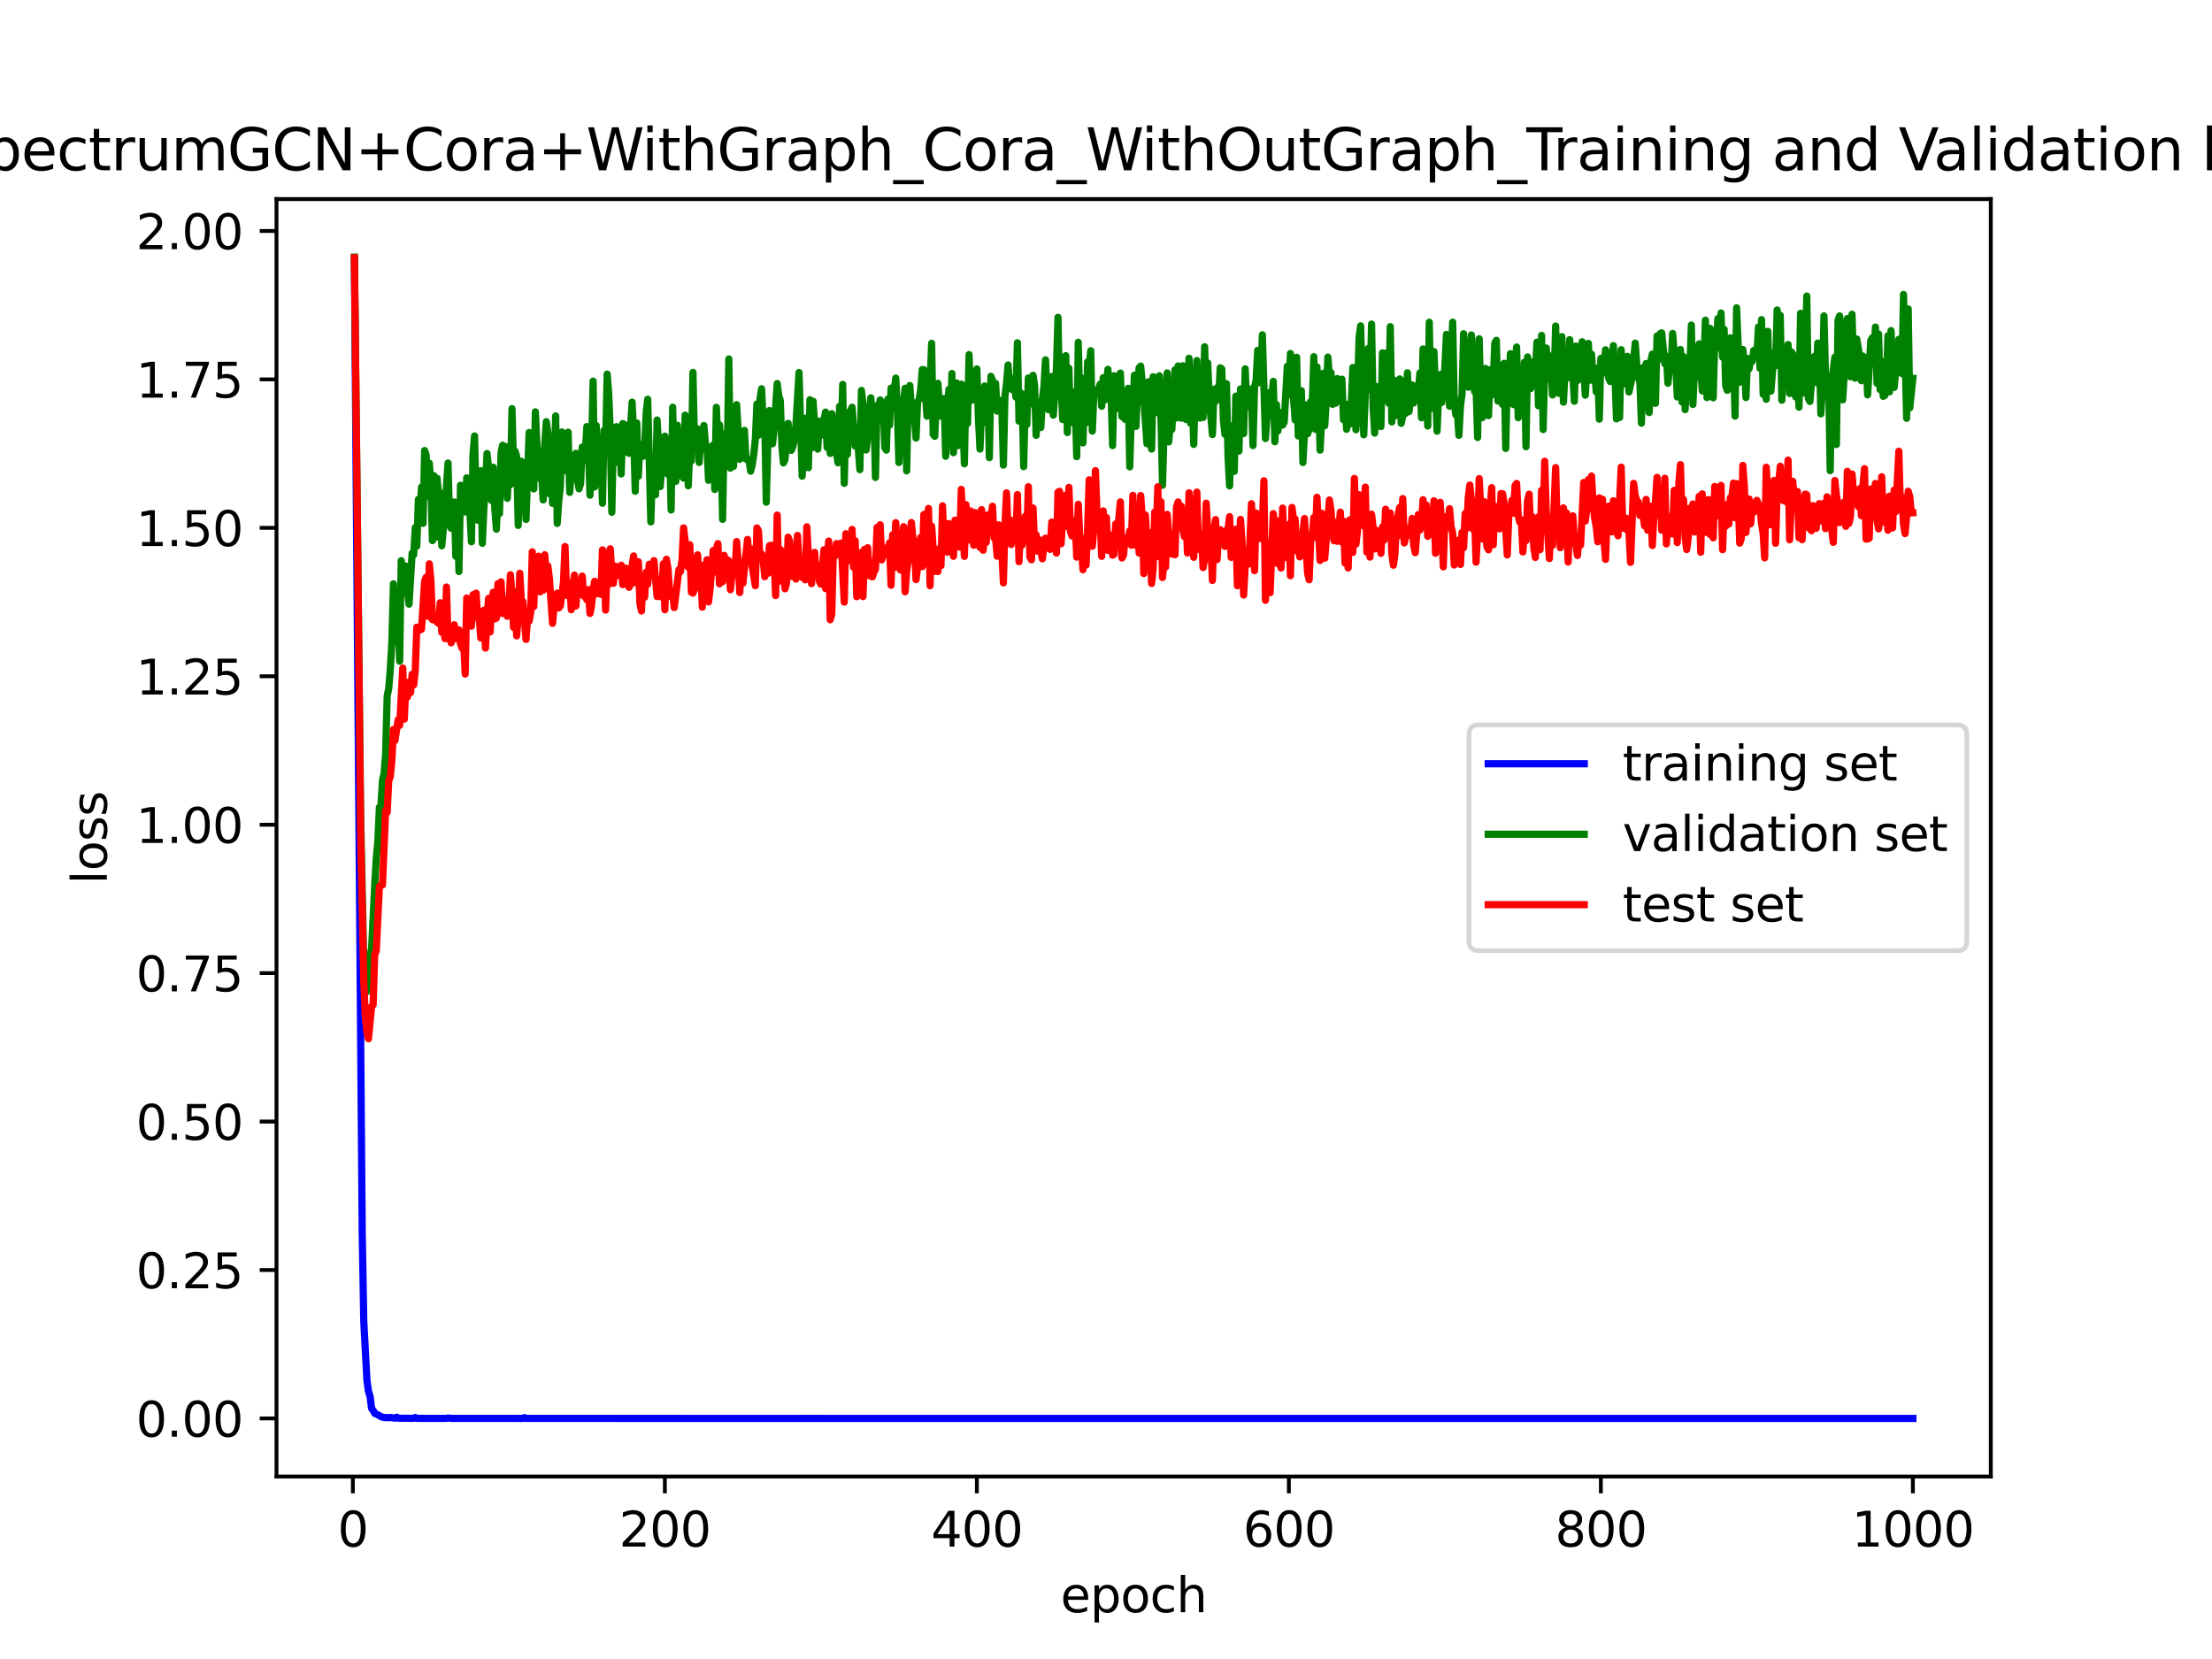 <?xml version="1.0" encoding="utf-8" standalone="no"?>
<!DOCTYPE svg PUBLIC "-//W3C//DTD SVG 1.1//EN"
  "http://www.w3.org/Graphics/SVG/1.1/DTD/svg11.dtd">
<svg xmlns:xlink="http://www.w3.org/1999/xlink" width="460.8pt" height="345.6pt" viewBox="0 0 460.8 345.6" xmlns="http://www.w3.org/2000/svg" version="1.1">
 <defs>
  <style type="text/css">*{stroke-linejoin: round; stroke-linecap: butt}</style>
 </defs>
 <g id="figure_1">
  <g id="patch_1">
   <path d="M 0 345.6 
L 460.8 345.6 
L 460.8 0 
L 0 0 
z
" style="fill: #ffffff"/>
  </g>
  <g id="axes_1">
   <g id="patch_2">
    <path d="M 57.6 307.584 
L 414.72 307.584 
L 414.72 41.472 
L 57.6 41.472 
z
" style="fill: #ffffff"/>
   </g>
   <g id="matplotlib.axis_1">
    <g id="xtick_1">
     <g id="line2d_1">
      <defs>
       <path id="m7de0f251a0" d="M 0 0 
L 0 3.5 
" style="stroke: #000000; stroke-width: 0.8"/>
      </defs>
      <g>
       <use xlink:href="#m7de0f251a0" x="73.508" y="307.584" style="stroke: #000000; stroke-width: 0.8"/>
      </g>
     </g>
     <g id="text_1">
      <!-- 0 -->
      <g transform="translate(70.326 322.182) scale(0.1 -0.1)">
       <defs>
        <path id="DejaVuSans-30" d="M 2034 4250 
Q 1547 4250 1301 3770 
Q 1056 3291 1056 2328 
Q 1056 1369 1301 889 
Q 1547 409 2034 409 
Q 2525 409 2770 889 
Q 3016 1369 3016 2328 
Q 3016 3291 2770 3770 
Q 2525 4250 2034 4250 
z
M 2034 4750 
Q 2819 4750 3233 4129 
Q 3647 3509 3647 2328 
Q 3647 1150 3233 529 
Q 2819 -91 2034 -91 
Q 1250 -91 836 529 
Q 422 1150 422 2328 
Q 422 3509 836 4129 
Q 1250 4750 2034 4750 
z
" transform="scale(0.016)"/>
       </defs>
       <use xlink:href="#DejaVuSans-30"/>
      </g>
     </g>
    </g>
    <g id="xtick_2">
     <g id="line2d_2">
      <g>
       <use xlink:href="#m7de0f251a0" x="138.504" y="307.584" style="stroke: #000000; stroke-width: 0.8"/>
      </g>
     </g>
     <g id="text_2">
      <!-- 200 -->
      <g transform="translate(128.96 322.182) scale(0.1 -0.1)">
       <defs>
        <path id="DejaVuSans-32" d="M 1228 531 
L 3431 531 
L 3431 0 
L 469 0 
L 469 531 
Q 828 903 1448 1529 
Q 2069 2156 2228 2338 
Q 2531 2678 2651 2914 
Q 2772 3150 2772 3378 
Q 2772 3750 2511 3984 
Q 2250 4219 1831 4219 
Q 1534 4219 1204 4116 
Q 875 4013 500 3803 
L 500 4441 
Q 881 4594 1212 4672 
Q 1544 4750 1819 4750 
Q 2544 4750 2975 4387 
Q 3406 4025 3406 3419 
Q 3406 3131 3298 2873 
Q 3191 2616 2906 2266 
Q 2828 2175 2409 1742 
Q 1991 1309 1228 531 
z
" transform="scale(0.016)"/>
       </defs>
       <use xlink:href="#DejaVuSans-32"/>
       <use xlink:href="#DejaVuSans-30" x="63.623"/>
       <use xlink:href="#DejaVuSans-30" x="127.246"/>
      </g>
     </g>
    </g>
    <g id="xtick_3">
     <g id="line2d_3">
      <g>
       <use xlink:href="#m7de0f251a0" x="203.5" y="307.584" style="stroke: #000000; stroke-width: 0.8"/>
      </g>
     </g>
     <g id="text_3">
      <!-- 400 -->
      <g transform="translate(193.956 322.182) scale(0.1 -0.1)">
       <defs>
        <path id="DejaVuSans-34" d="M 2419 4116 
L 825 1625 
L 2419 1625 
L 2419 4116 
z
M 2253 4666 
L 3047 4666 
L 3047 1625 
L 3713 1625 
L 3713 1100 
L 3047 1100 
L 3047 0 
L 2419 0 
L 2419 1100 
L 313 1100 
L 313 1709 
L 2253 4666 
z
" transform="scale(0.016)"/>
       </defs>
       <use xlink:href="#DejaVuSans-34"/>
       <use xlink:href="#DejaVuSans-30" x="63.623"/>
       <use xlink:href="#DejaVuSans-30" x="127.246"/>
      </g>
     </g>
    </g>
    <g id="xtick_4">
     <g id="line2d_4">
      <g>
       <use xlink:href="#m7de0f251a0" x="268.495" y="307.584" style="stroke: #000000; stroke-width: 0.8"/>
      </g>
     </g>
     <g id="text_4">
      <!-- 600 -->
      <g transform="translate(258.952 322.182) scale(0.1 -0.1)">
       <defs>
        <path id="DejaVuSans-36" d="M 2113 2584 
Q 1688 2584 1439 2293 
Q 1191 2003 1191 1497 
Q 1191 994 1439 701 
Q 1688 409 2113 409 
Q 2538 409 2786 701 
Q 3034 994 3034 1497 
Q 3034 2003 2786 2293 
Q 2538 2584 2113 2584 
z
M 3366 4563 
L 3366 3988 
Q 3128 4100 2886 4159 
Q 2644 4219 2406 4219 
Q 1781 4219 1451 3797 
Q 1122 3375 1075 2522 
Q 1259 2794 1537 2939 
Q 1816 3084 2150 3084 
Q 2853 3084 3261 2657 
Q 3669 2231 3669 1497 
Q 3669 778 3244 343 
Q 2819 -91 2113 -91 
Q 1303 -91 875 529 
Q 447 1150 447 2328 
Q 447 3434 972 4092 
Q 1497 4750 2381 4750 
Q 2619 4750 2861 4703 
Q 3103 4656 3366 4563 
z
" transform="scale(0.016)"/>
       </defs>
       <use xlink:href="#DejaVuSans-36"/>
       <use xlink:href="#DejaVuSans-30" x="63.623"/>
       <use xlink:href="#DejaVuSans-30" x="127.246"/>
      </g>
     </g>
    </g>
    <g id="xtick_5">
     <g id="line2d_5">
      <g>
       <use xlink:href="#m7de0f251a0" x="333.491" y="307.584" style="stroke: #000000; stroke-width: 0.8"/>
      </g>
     </g>
     <g id="text_5">
      <!-- 800 -->
      <g transform="translate(323.948 322.182) scale(0.1 -0.1)">
       <defs>
        <path id="DejaVuSans-38" d="M 2034 2216 
Q 1584 2216 1326 1975 
Q 1069 1734 1069 1313 
Q 1069 891 1326 650 
Q 1584 409 2034 409 
Q 2484 409 2743 651 
Q 3003 894 3003 1313 
Q 3003 1734 2745 1975 
Q 2488 2216 2034 2216 
z
M 1403 2484 
Q 997 2584 770 2862 
Q 544 3141 544 3541 
Q 544 4100 942 4425 
Q 1341 4750 2034 4750 
Q 2731 4750 3128 4425 
Q 3525 4100 3525 3541 
Q 3525 3141 3298 2862 
Q 3072 2584 2669 2484 
Q 3125 2378 3379 2068 
Q 3634 1759 3634 1313 
Q 3634 634 3220 271 
Q 2806 -91 2034 -91 
Q 1263 -91 848 271 
Q 434 634 434 1313 
Q 434 1759 690 2068 
Q 947 2378 1403 2484 
z
M 1172 3481 
Q 1172 3119 1398 2916 
Q 1625 2713 2034 2713 
Q 2441 2713 2670 2916 
Q 2900 3119 2900 3481 
Q 2900 3844 2670 4047 
Q 2441 4250 2034 4250 
Q 1625 4250 1398 4047 
Q 1172 3844 1172 3481 
z
" transform="scale(0.016)"/>
       </defs>
       <use xlink:href="#DejaVuSans-38"/>
       <use xlink:href="#DejaVuSans-30" x="63.623"/>
       <use xlink:href="#DejaVuSans-30" x="127.246"/>
      </g>
     </g>
    </g>
    <g id="xtick_6">
     <g id="line2d_6">
      <g>
       <use xlink:href="#m7de0f251a0" x="398.487" y="307.584" style="stroke: #000000; stroke-width: 0.8"/>
      </g>
     </g>
     <g id="text_6">
      <!-- 1000 -->
      <g transform="translate(385.762 322.182) scale(0.1 -0.1)">
       <defs>
        <path id="DejaVuSans-31" d="M 794 531 
L 1825 531 
L 1825 4091 
L 703 3866 
L 703 4441 
L 1819 4666 
L 2450 4666 
L 2450 531 
L 3481 531 
L 3481 0 
L 794 0 
L 794 531 
z
" transform="scale(0.016)"/>
       </defs>
       <use xlink:href="#DejaVuSans-31"/>
       <use xlink:href="#DejaVuSans-30" x="63.623"/>
       <use xlink:href="#DejaVuSans-30" x="127.246"/>
       <use xlink:href="#DejaVuSans-30" x="190.869"/>
      </g>
     </g>
    </g>
    <g id="text_7">
     <!-- epoch -->
     <g transform="translate(220.932 335.861) scale(0.1 -0.1)">
      <defs>
       <path id="DejaVuSans-65" d="M 3597 1894 
L 3597 1613 
L 953 1613 
Q 991 1019 1311 708 
Q 1631 397 2203 397 
Q 2534 397 2845 478 
Q 3156 559 3463 722 
L 3463 178 
Q 3153 47 2828 -22 
Q 2503 -91 2169 -91 
Q 1331 -91 842 396 
Q 353 884 353 1716 
Q 353 2575 817 3079 
Q 1281 3584 2069 3584 
Q 2775 3584 3186 3129 
Q 3597 2675 3597 1894 
z
M 3022 2063 
Q 3016 2534 2758 2815 
Q 2500 3097 2075 3097 
Q 1594 3097 1305 2825 
Q 1016 2553 972 2059 
L 3022 2063 
z
" transform="scale(0.016)"/>
       <path id="DejaVuSans-70" d="M 1159 525 
L 1159 -1331 
L 581 -1331 
L 581 3500 
L 1159 3500 
L 1159 2969 
Q 1341 3281 1617 3432 
Q 1894 3584 2278 3584 
Q 2916 3584 3314 3078 
Q 3713 2572 3713 1747 
Q 3713 922 3314 415 
Q 2916 -91 2278 -91 
Q 1894 -91 1617 61 
Q 1341 213 1159 525 
z
M 3116 1747 
Q 3116 2381 2855 2742 
Q 2594 3103 2138 3103 
Q 1681 3103 1420 2742 
Q 1159 2381 1159 1747 
Q 1159 1113 1420 752 
Q 1681 391 2138 391 
Q 2594 391 2855 752 
Q 3116 1113 3116 1747 
z
" transform="scale(0.016)"/>
       <path id="DejaVuSans-6f" d="M 1959 3097 
Q 1497 3097 1228 2736 
Q 959 2375 959 1747 
Q 959 1119 1226 758 
Q 1494 397 1959 397 
Q 2419 397 2687 759 
Q 2956 1122 2956 1747 
Q 2956 2369 2687 2733 
Q 2419 3097 1959 3097 
z
M 1959 3584 
Q 2709 3584 3137 3096 
Q 3566 2609 3566 1747 
Q 3566 888 3137 398 
Q 2709 -91 1959 -91 
Q 1206 -91 779 398 
Q 353 888 353 1747 
Q 353 2609 779 3096 
Q 1206 3584 1959 3584 
z
" transform="scale(0.016)"/>
       <path id="DejaVuSans-63" d="M 3122 3366 
L 3122 2828 
Q 2878 2963 2633 3030 
Q 2388 3097 2138 3097 
Q 1578 3097 1268 2742 
Q 959 2388 959 1747 
Q 959 1106 1268 751 
Q 1578 397 2138 397 
Q 2388 397 2633 464 
Q 2878 531 3122 666 
L 3122 134 
Q 2881 22 2623 -34 
Q 2366 -91 2075 -91 
Q 1284 -91 818 406 
Q 353 903 353 1747 
Q 353 2603 823 3093 
Q 1294 3584 2113 3584 
Q 2378 3584 2631 3529 
Q 2884 3475 3122 3366 
z
" transform="scale(0.016)"/>
       <path id="DejaVuSans-68" d="M 3513 2113 
L 3513 0 
L 2938 0 
L 2938 2094 
Q 2938 2591 2744 2837 
Q 2550 3084 2163 3084 
Q 1697 3084 1428 2787 
Q 1159 2491 1159 1978 
L 1159 0 
L 581 0 
L 581 4863 
L 1159 4863 
L 1159 2956 
Q 1366 3272 1645 3428 
Q 1925 3584 2291 3584 
Q 2894 3584 3203 3211 
Q 3513 2838 3513 2113 
z
" transform="scale(0.016)"/>
      </defs>
      <use xlink:href="#DejaVuSans-65"/>
      <use xlink:href="#DejaVuSans-70" x="61.523"/>
      <use xlink:href="#DejaVuSans-6f" x="125"/>
      <use xlink:href="#DejaVuSans-63" x="186.182"/>
      <use xlink:href="#DejaVuSans-68" x="241.162"/>
     </g>
    </g>
   </g>
   <g id="matplotlib.axis_2">
    <g id="ytick_1">
     <g id="line2d_7">
      <defs>
       <path id="m7be5ec1986" d="M 0 0 
L -3.5 0 
" style="stroke: #000000; stroke-width: 0.8"/>
      </defs>
      <g>
       <use xlink:href="#m7be5ec1986" x="57.6" y="295.488" style="stroke: #000000; stroke-width: 0.8"/>
      </g>
     </g>
     <g id="text_8">
      <!-- 0.00 -->
      <g transform="translate(28.334 299.288) scale(0.1 -0.1)">
       <defs>
        <path id="DejaVuSans-2e" d="M 684 794 
L 1344 794 
L 1344 0 
L 684 0 
L 684 794 
z
" transform="scale(0.016)"/>
       </defs>
       <use xlink:href="#DejaVuSans-30"/>
       <use xlink:href="#DejaVuSans-2e" x="63.623"/>
       <use xlink:href="#DejaVuSans-30" x="95.41"/>
       <use xlink:href="#DejaVuSans-30" x="159.033"/>
      </g>
     </g>
    </g>
    <g id="ytick_2">
     <g id="line2d_8">
      <g>
       <use xlink:href="#m7be5ec1986" x="57.6" y="264.566" style="stroke: #000000; stroke-width: 0.8"/>
      </g>
     </g>
     <g id="text_9">
      <!-- 0.25 -->
      <g transform="translate(28.334 268.366) scale(0.1 -0.1)">
       <defs>
        <path id="DejaVuSans-35" d="M 691 4666 
L 3169 4666 
L 3169 4134 
L 1269 4134 
L 1269 2991 
Q 1406 3038 1543 3061 
Q 1681 3084 1819 3084 
Q 2600 3084 3056 2656 
Q 3513 2228 3513 1497 
Q 3513 744 3044 326 
Q 2575 -91 1722 -91 
Q 1428 -91 1123 -41 
Q 819 9 494 109 
L 494 744 
Q 775 591 1075 516 
Q 1375 441 1709 441 
Q 2250 441 2565 725 
Q 2881 1009 2881 1497 
Q 2881 1984 2565 2268 
Q 2250 2553 1709 2553 
Q 1456 2553 1204 2497 
Q 953 2441 691 2322 
L 691 4666 
z
" transform="scale(0.016)"/>
       </defs>
       <use xlink:href="#DejaVuSans-30"/>
       <use xlink:href="#DejaVuSans-2e" x="63.623"/>
       <use xlink:href="#DejaVuSans-32" x="95.41"/>
       <use xlink:href="#DejaVuSans-35" x="159.033"/>
      </g>
     </g>
    </g>
    <g id="ytick_3">
     <g id="line2d_9">
      <g>
       <use xlink:href="#m7be5ec1986" x="57.6" y="233.644" style="stroke: #000000; stroke-width: 0.8"/>
      </g>
     </g>
     <g id="text_10">
      <!-- 0.50 -->
      <g transform="translate(28.334 237.444) scale(0.1 -0.1)">
       <use xlink:href="#DejaVuSans-30"/>
       <use xlink:href="#DejaVuSans-2e" x="63.623"/>
       <use xlink:href="#DejaVuSans-35" x="95.41"/>
       <use xlink:href="#DejaVuSans-30" x="159.033"/>
      </g>
     </g>
    </g>
    <g id="ytick_4">
     <g id="line2d_10">
      <g>
       <use xlink:href="#m7be5ec1986" x="57.6" y="202.722" style="stroke: #000000; stroke-width: 0.8"/>
      </g>
     </g>
     <g id="text_11">
      <!-- 0.75 -->
      <g transform="translate(28.334 206.522) scale(0.1 -0.1)">
       <defs>
        <path id="DejaVuSans-37" d="M 525 4666 
L 3525 4666 
L 3525 4397 
L 1831 0 
L 1172 0 
L 2766 4134 
L 525 4134 
L 525 4666 
z
" transform="scale(0.016)"/>
       </defs>
       <use xlink:href="#DejaVuSans-30"/>
       <use xlink:href="#DejaVuSans-2e" x="63.623"/>
       <use xlink:href="#DejaVuSans-37" x="95.41"/>
       <use xlink:href="#DejaVuSans-35" x="159.033"/>
      </g>
     </g>
    </g>
    <g id="ytick_5">
     <g id="line2d_11">
      <g>
       <use xlink:href="#m7be5ec1986" x="57.6" y="171.8" style="stroke: #000000; stroke-width: 0.8"/>
      </g>
     </g>
     <g id="text_12">
      <!-- 1.00 -->
      <g transform="translate(28.334 175.6) scale(0.1 -0.1)">
       <use xlink:href="#DejaVuSans-31"/>
       <use xlink:href="#DejaVuSans-2e" x="63.623"/>
       <use xlink:href="#DejaVuSans-30" x="95.41"/>
       <use xlink:href="#DejaVuSans-30" x="159.033"/>
      </g>
     </g>
    </g>
    <g id="ytick_6">
     <g id="line2d_12">
      <g>
       <use xlink:href="#m7be5ec1986" x="57.6" y="140.878" style="stroke: #000000; stroke-width: 0.8"/>
      </g>
     </g>
     <g id="text_13">
      <!-- 1.25 -->
      <g transform="translate(28.334 144.678) scale(0.1 -0.1)">
       <use xlink:href="#DejaVuSans-31"/>
       <use xlink:href="#DejaVuSans-2e" x="63.623"/>
       <use xlink:href="#DejaVuSans-32" x="95.41"/>
       <use xlink:href="#DejaVuSans-35" x="159.033"/>
      </g>
     </g>
    </g>
    <g id="ytick_7">
     <g id="line2d_13">
      <g>
       <use xlink:href="#m7be5ec1986" x="57.6" y="109.956" style="stroke: #000000; stroke-width: 0.8"/>
      </g>
     </g>
     <g id="text_14">
      <!-- 1.50 -->
      <g transform="translate(28.334 113.756) scale(0.1 -0.1)">
       <use xlink:href="#DejaVuSans-31"/>
       <use xlink:href="#DejaVuSans-2e" x="63.623"/>
       <use xlink:href="#DejaVuSans-35" x="95.41"/>
       <use xlink:href="#DejaVuSans-30" x="159.033"/>
      </g>
     </g>
    </g>
    <g id="ytick_8">
     <g id="line2d_14">
      <g>
       <use xlink:href="#m7be5ec1986" x="57.6" y="79.035" style="stroke: #000000; stroke-width: 0.8"/>
      </g>
     </g>
     <g id="text_15">
      <!-- 1.75 -->
      <g transform="translate(28.334 82.834) scale(0.1 -0.1)">
       <use xlink:href="#DejaVuSans-31"/>
       <use xlink:href="#DejaVuSans-2e" x="63.623"/>
       <use xlink:href="#DejaVuSans-37" x="95.41"/>
       <use xlink:href="#DejaVuSans-35" x="159.033"/>
      </g>
     </g>
    </g>
    <g id="ytick_9">
     <g id="line2d_15">
      <g>
       <use xlink:href="#m7be5ec1986" x="57.6" y="48.113" style="stroke: #000000; stroke-width: 0.8"/>
      </g>
     </g>
     <g id="text_16">
      <!-- 2.00 -->
      <g transform="translate(28.334 51.912) scale(0.1 -0.1)">
       <use xlink:href="#DejaVuSans-32"/>
       <use xlink:href="#DejaVuSans-2e" x="63.623"/>
       <use xlink:href="#DejaVuSans-30" x="95.41"/>
       <use xlink:href="#DejaVuSans-30" x="159.033"/>
      </g>
     </g>
    </g>
    <g id="text_17">
     <!-- loss -->
     <g transform="translate(22.255 184.186) rotate(-90) scale(0.1 -0.1)">
      <defs>
       <path id="DejaVuSans-6c" d="M 603 4863 
L 1178 4863 
L 1178 0 
L 603 0 
L 603 4863 
z
" transform="scale(0.016)"/>
       <path id="DejaVuSans-73" d="M 2834 3397 
L 2834 2853 
Q 2591 2978 2328 3040 
Q 2066 3103 1784 3103 
Q 1356 3103 1142 2972 
Q 928 2841 928 2578 
Q 928 2378 1081 2264 
Q 1234 2150 1697 2047 
L 1894 2003 
Q 2506 1872 2764 1633 
Q 3022 1394 3022 966 
Q 3022 478 2636 193 
Q 2250 -91 1575 -91 
Q 1294 -91 989 -36 
Q 684 19 347 128 
L 347 722 
Q 666 556 975 473 
Q 1284 391 1588 391 
Q 1994 391 2212 530 
Q 2431 669 2431 922 
Q 2431 1156 2273 1281 
Q 2116 1406 1581 1522 
L 1381 1569 
Q 847 1681 609 1914 
Q 372 2147 372 2553 
Q 372 3047 722 3315 
Q 1072 3584 1716 3584 
Q 2034 3584 2315 3537 
Q 2597 3491 2834 3397 
z
" transform="scale(0.016)"/>
      </defs>
      <use xlink:href="#DejaVuSans-6c"/>
      <use xlink:href="#DejaVuSans-6f" x="27.783"/>
      <use xlink:href="#DejaVuSans-73" x="88.965"/>
      <use xlink:href="#DejaVuSans-73" x="141.064"/>
     </g>
    </g>
   </g>
   <g id="line2d_16">
    <path d="M 73.833 54.202 
L 75.458 257.031 
L 75.783 275.266 
L 76.433 287.487 
L 76.758 289.836 
L 77.083 290.852 
L 77.408 293.401 
L 77.732 293.82 
L 78.057 294.434 
L 78.707 294.714 
L 79.357 295.112 
L 80.007 295.303 
L 80.657 295.307 
L 80.982 295.358 
L 81.307 295.275 
L 81.957 295.384 
L 82.282 295.43 
L 82.607 295.234 
L 82.932 295.44 
L 86.182 295.466 
L 86.507 295.292 
L 86.832 295.47 
L 93.007 295.477 
L 93.331 295.383 
L 93.981 295.478 
L 108.931 295.483 
L 109.255 295.312 
L 109.58 295.481 
L 152.803 295.485 
L 171.652 295.484 
L 172.302 295.485 
L 180.426 295.487 
L 226.573 295.487 
L 373.789 295.488 
L 398.487 295.488 
L 398.487 295.488 
" clip-path="url(#pcf8296e844)" style="fill: none; stroke: #0000ff; stroke-width: 1.5; stroke-linecap: square"/>
   </g>
   <g id="line2d_17">
    <path d="M 73.833 53.568 
L 74.483 111.462 
L 75.133 169.953 
L 75.783 200.472 
L 76.108 205.664 
L 76.433 206.568 
L 76.758 205.499 
L 77.083 198.992 
L 77.408 197.645 
L 78.057 184.409 
L 78.382 178.839 
L 78.707 175.343 
L 79.032 168.184 
L 79.357 167.882 
L 79.682 162.475 
L 80.007 161.177 
L 80.332 156.974 
L 80.657 145.009 
L 80.982 143.38 
L 81.307 139.409 
L 81.632 133.72 
L 81.957 121.615 
L 82.282 133.665 
L 82.607 126.548 
L 82.932 128.363 
L 83.257 137.745 
L 83.582 116.796 
L 83.907 119.465 
L 84.232 123.516 
L 84.557 117.927 
L 84.882 122.841 
L 85.207 125.863 
L 85.857 115.24 
L 86.182 115.573 
L 86.507 109.905 
L 86.832 113.778 
L 87.157 104.029 
L 87.482 107.503 
L 87.807 101.489 
L 88.132 109.024 
L 88.457 93.857 
L 88.782 94.768 
L 89.107 103.277 
L 89.432 96.487 
L 89.757 100.568 
L 90.082 112.62 
L 90.407 99.104 
L 90.732 111.958 
L 91.057 99.647 
L 91.382 103.491 
L 91.707 102.644 
L 92.032 113.699 
L 92.357 110.199 
L 92.682 108.71 
L 93.007 101.286 
L 93.331 96.452 
L 93.656 108.629 
L 93.981 110.06 
L 94.306 105.224 
L 94.631 104.572 
L 94.956 115.896 
L 95.281 106.071 
L 95.606 119.06 
L 95.931 101.086 
L 96.256 104.206 
L 96.581 101.406 
L 96.906 106.646 
L 97.231 99.539 
L 97.556 100.496 
L 98.206 112.869 
L 98.531 94.696 
L 98.856 90.819 
L 99.181 104.358 
L 99.506 108.359 
L 99.831 100.566 
L 100.156 98.057 
L 100.481 113.183 
L 100.806 105.705 
L 101.131 101.657 
L 101.456 94.47 
L 101.781 97.408 
L 102.106 103.106 
L 102.431 104.275 
L 102.756 97.346 
L 103.081 106.021 
L 103.406 110.242 
L 103.731 103.398 
L 104.056 106.986 
L 104.381 94.181 
L 104.706 92.749 
L 105.031 99.438 
L 105.356 93.031 
L 105.681 103.812 
L 106.006 96.159 
L 106.331 100.961 
L 106.656 85.118 
L 106.981 97.13 
L 107.306 93.999 
L 107.631 95.103 
L 107.956 109.461 
L 108.281 96.07 
L 108.606 96.1 
L 108.931 100.997 
L 109.255 100.336 
L 109.58 108.207 
L 110.23 90.095 
L 110.555 95.94 
L 111.205 101.856 
L 111.53 85.79 
L 112.18 99.575 
L 112.505 93.864 
L 113.155 104.143 
L 113.48 92.688 
L 113.805 87.844 
L 114.13 90.247 
L 114.455 102.872 
L 114.78 93.143 
L 115.105 104.863 
L 115.43 97.488 
L 115.755 86.641 
L 116.08 109.044 
L 116.405 104.274 
L 116.73 101.488 
L 117.055 89.985 
L 117.38 92.785 
L 117.705 94.073 
L 118.03 98.138 
L 118.355 90.028 
L 118.68 102.576 
L 119.005 97.943 
L 119.33 95.925 
L 119.98 94.423 
L 120.305 99.96 
L 120.63 101.828 
L 120.955 100.674 
L 121.28 93.135 
L 121.605 95.971 
L 121.93 94.128 
L 122.255 88.86 
L 122.58 92.725 
L 122.905 103.158 
L 123.23 93.476 
L 123.555 79.399 
L 123.88 101.439 
L 124.205 88.644 
L 124.53 95.948 
L 124.855 98.061 
L 125.179 93.462 
L 125.504 104.836 
L 125.829 89.657 
L 126.154 92.987 
L 126.479 77.94 
L 126.804 81.91 
L 127.129 90.114 
L 127.454 106.715 
L 127.779 90.186 
L 128.104 91.764 
L 128.429 88.878 
L 128.754 96.342 
L 129.079 89.545 
L 129.404 98.735 
L 129.729 88.235 
L 130.054 88.393 
L 130.379 92.684 
L 130.704 94.19 
L 131.029 94.437 
L 131.679 83.771 
L 132.004 90.366 
L 132.329 102.335 
L 132.654 88.11 
L 132.979 99.223 
L 133.304 92.484 
L 133.629 93.558 
L 133.954 95.062 
L 134.279 94.068 
L 134.604 85.989 
L 134.929 83.173 
L 135.579 108.729 
L 135.904 97.896 
L 136.229 102.326 
L 136.554 103.081 
L 136.879 87.489 
L 137.204 93.072 
L 137.529 101.37 
L 137.854 97.283 
L 138.179 96.362 
L 138.504 90.86 
L 138.829 92.73 
L 139.154 98.821 
L 139.479 92.373 
L 139.804 106.245 
L 140.129 84.832 
L 140.454 99.767 
L 140.779 100.3 
L 141.103 88.577 
L 141.428 94.969 
L 141.753 92.358 
L 142.078 99.225 
L 142.403 99.605 
L 142.728 86.476 
L 143.053 88.567 
L 143.378 101.193 
L 143.703 93.335 
L 144.028 96.028 
L 144.353 77.568 
L 144.678 92.362 
L 145.003 89.942 
L 145.328 89.344 
L 145.653 96.36 
L 145.978 91.003 
L 146.303 93.503 
L 146.628 88.634 
L 146.953 92.457 
L 147.278 92.931 
L 147.603 100.053 
L 147.928 93.325 
L 148.253 93.75 
L 148.578 92.688 
L 148.903 101.969 
L 149.228 84.844 
L 149.553 92.023 
L 149.878 88.493 
L 150.203 92.321 
L 150.528 108.203 
L 150.853 90.465 
L 151.178 91.815 
L 151.503 94.95 
L 151.828 74.777 
L 152.153 97.522 
L 152.478 90.695 
L 152.803 97.173 
L 153.453 84.293 
L 154.103 95.682 
L 154.428 92.121 
L 154.753 90.407 
L 155.078 89.651 
L 155.403 95.643 
L 155.728 95.655 
L 156.053 96.124 
L 156.378 98.157 
L 156.703 96.832 
L 157.027 94.638 
L 157.352 91.563 
L 157.677 84.158 
L 158.002 90.658 
L 158.327 83.013 
L 158.652 80.983 
L 158.977 87.912 
L 159.302 87.188 
L 159.627 104.615 
L 159.952 92.602 
L 160.277 85.519 
L 160.927 92.447 
L 161.252 89.527 
L 161.902 79.903 
L 162.227 82.418 
L 162.552 83.439 
L 162.877 92.926 
L 163.202 96.44 
L 163.527 95.733 
L 164.177 88.194 
L 164.502 93.671 
L 164.827 93.813 
L 165.152 93.043 
L 165.477 91.545 
L 165.802 88.541 
L 166.452 77.599 
L 167.102 99.208 
L 167.752 87.114 
L 168.402 97.436 
L 168.727 83.275 
L 169.052 93.327 
L 169.377 83.581 
L 169.702 88.247 
L 170.352 93.559 
L 170.677 87.735 
L 171.002 90.683 
L 171.977 85.836 
L 172.302 93.233 
L 172.627 89.384 
L 172.951 94.464 
L 173.276 86.18 
L 173.926 90.477 
L 174.251 94.37 
L 174.576 96.411 
L 174.901 84.666 
L 175.226 90.963 
L 175.551 80.076 
L 175.876 100.7 
L 176.201 85.959 
L 176.526 94.679 
L 176.851 87.412 
L 177.176 85.619 
L 177.501 84.835 
L 178.151 92.93 
L 178.476 89.113 
L 179.126 97.843 
L 179.451 81.328 
L 179.776 84.074 
L 180.101 90.283 
L 180.426 93.735 
L 181.076 88.216 
L 181.401 82.866 
L 181.726 86.856 
L 182.051 86.174 
L 182.376 99.448 
L 182.701 84.455 
L 183.026 85.229 
L 183.351 83.322 
L 183.676 83.79 
L 184.001 83.966 
L 184.326 93.25 
L 184.651 93.769 
L 184.976 83.129 
L 185.301 88.565 
L 185.626 80.862 
L 186.276 81.279 
L 186.601 78.756 
L 186.926 84.924 
L 187.251 96.35 
L 187.576 88.592 
L 187.901 93.234 
L 188.226 83.686 
L 188.55 80.883 
L 188.875 98.09 
L 189.2 82.843 
L 189.525 80.301 
L 189.85 84.618 
L 190.175 86.901 
L 190.5 86.708 
L 190.825 91.256 
L 191.15 83.694 
L 191.475 83.251 
L 191.8 81.149 
L 192.125 76.986 
L 192.45 77.009 
L 193.1 86.703 
L 193.425 81.186 
L 193.75 80.277 
L 194.075 71.518 
L 194.4 90.478 
L 194.725 90.888 
L 195.05 83.471 
L 195.375 79.857 
L 195.7 84.025 
L 196.025 86.698 
L 196.35 86.358 
L 196.675 83.02 
L 197 95.049 
L 197.65 81.16 
L 197.975 90.634 
L 198.3 77.801 
L 198.625 94.31 
L 198.95 83.45 
L 199.275 79.784 
L 199.6 92.832 
L 199.925 90.577 
L 200.25 80.029 
L 200.575 86.916 
L 200.9 96.623 
L 201.225 80.254 
L 201.55 88.244 
L 201.875 73.865 
L 202.2 83.4 
L 202.525 83.357 
L 202.85 78.235 
L 203.175 78.225 
L 203.5 76.846 
L 203.825 87.158 
L 204.15 93.552 
L 204.474 84.579 
L 204.799 85.055 
L 205.124 80.401 
L 205.449 88.055 
L 205.774 80.645 
L 206.099 95.331 
L 206.424 78.384 
L 206.749 79.228 
L 207.074 83.768 
L 207.399 79.863 
L 207.724 85.639 
L 208.049 83.325 
L 208.374 84.793 
L 208.699 85.157 
L 209.024 96.89 
L 209.349 82.422 
L 209.674 79.92 
L 209.999 76.03 
L 210.324 80.537 
L 210.649 81.027 
L 210.974 81.213 
L 211.299 78.857 
L 211.624 82.724 
L 211.949 71.403 
L 212.274 87.737 
L 212.599 81.816 
L 212.924 82.123 
L 213.249 97.216 
L 213.574 83.615 
L 213.899 88.44 
L 214.224 78.739 
L 214.549 80.161 
L 214.874 84.142 
L 215.199 78.184 
L 215.524 80.357 
L 215.849 90.691 
L 216.174 83.826 
L 216.499 84.582 
L 216.824 89.065 
L 217.149 83.139 
L 217.474 80.562 
L 217.799 74.968 
L 218.124 82.544 
L 218.449 85.384 
L 218.774 82.511 
L 219.099 78.428 
L 219.424 86.492 
L 220.074 76.85 
L 220.398 66.105 
L 220.723 82.703 
L 221.048 79.739 
L 221.373 87.395 
L 221.698 86.722 
L 222.023 74.086 
L 222.348 90.108 
L 222.673 76.719 
L 222.998 88.051 
L 223.323 81.607 
L 223.648 85.627 
L 223.973 82.852 
L 224.298 95.14 
L 224.623 71.307 
L 224.948 84.821 
L 225.273 78.76 
L 225.598 92.264 
L 225.923 81.125 
L 226.248 88.104 
L 226.573 75.367 
L 226.898 76.543 
L 227.223 73.063 
L 227.548 89.801 
L 227.873 81.987 
L 228.523 81.188 
L 228.848 81.434 
L 229.173 80.022 
L 229.498 84.64 
L 229.823 78.668 
L 230.148 83.332 
L 230.798 76.941 
L 231.123 80.966 
L 231.448 81.666 
L 231.773 92.829 
L 232.098 78.268 
L 232.423 79.293 
L 232.748 85.097 
L 233.073 78.753 
L 233.398 77.714 
L 233.723 86.796 
L 234.048 85.509 
L 234.373 87.341 
L 234.698 86.241 
L 235.023 80.888 
L 235.348 97.258 
L 235.673 86.267 
L 235.998 85.504 
L 236.322 78.151 
L 236.647 88.824 
L 236.972 81.047 
L 237.297 76.627 
L 237.622 76.262 
L 238.272 82.931 
L 238.922 92.428 
L 239.247 79.526 
L 239.572 91.365 
L 239.897 93.558 
L 240.222 78.472 
L 240.547 80.65 
L 240.872 79.92 
L 241.197 85.984 
L 241.522 78.282 
L 241.847 86.742 
L 242.172 101.1 
L 242.497 89.438 
L 243.147 77.677 
L 243.472 92.051 
L 243.797 87.937 
L 244.122 89.466 
L 244.772 77.039 
L 245.097 87.072 
L 245.422 76.228 
L 245.747 83.092 
L 246.072 87.111 
L 246.397 76.192 
L 246.722 79.537 
L 247.047 87.375 
L 247.372 82.915 
L 247.697 74.631 
L 248.022 88.165 
L 248.347 81.777 
L 248.672 92.576 
L 248.997 81.275 
L 249.322 75.101 
L 249.647 83.597 
L 249.972 87.097 
L 250.297 81.737 
L 250.622 86.967 
L 250.947 72.238 
L 251.272 82.596 
L 251.597 75.624 
L 251.922 83.336 
L 252.571 90.531 
L 252.896 81.12 
L 253.221 83.616 
L 253.546 80.769 
L 253.871 83.106 
L 254.196 76.623 
L 254.521 76.866 
L 254.846 87.375 
L 255.171 90.456 
L 255.496 79.936 
L 255.821 95.148 
L 256.146 101.221 
L 256.471 89.995 
L 256.796 88.652 
L 257.121 98.205 
L 257.446 82.515 
L 258.096 93.97 
L 258.421 81.024 
L 258.746 84.681 
L 259.071 90.335 
L 259.396 76.828 
L 259.721 84.702 
L 260.046 80.934 
L 260.371 84.094 
L 260.696 82.477 
L 261.021 92.818 
L 261.346 80.614 
L 261.671 79.192 
L 261.996 72.987 
L 262.321 79.71 
L 262.646 79.043 
L 262.971 69.748 
L 263.621 91.36 
L 264.271 81.8 
L 264.596 86.698 
L 265.246 79.433 
L 265.571 92.028 
L 265.896 84.261 
L 266.221 89.773 
L 266.546 87.123 
L 266.871 85.947 
L 267.196 88.552 
L 267.521 87.954 
L 268.17 76.313 
L 268.495 81.106 
L 268.82 73.645 
L 269.145 82.328 
L 269.47 83 
L 269.795 87.49 
L 270.12 74.422 
L 270.445 90.819 
L 270.77 86.973 
L 271.095 81.391 
L 271.42 96.347 
L 272.07 84.323 
L 272.395 90.355 
L 272.72 89.45 
L 273.045 83.63 
L 273.37 84.13 
L 273.695 74.305 
L 274.02 89.435 
L 274.345 76.437 
L 274.67 81.62 
L 274.995 93.777 
L 275.32 87.538 
L 275.645 77.754 
L 275.97 88.688 
L 276.295 83.272 
L 276.62 74.387 
L 276.945 78.498 
L 277.27 77.615 
L 277.595 84.232 
L 277.92 82.955 
L 278.245 83.989 
L 278.57 78.863 
L 279.22 81.451 
L 279.545 78.987 
L 279.87 87.434 
L 280.195 84.104 
L 280.52 89.436 
L 280.845 85.527 
L 281.17 88.379 
L 281.495 84.136 
L 281.82 76.564 
L 282.145 78.06 
L 282.47 89.526 
L 282.795 82.171 
L 283.12 70.221 
L 283.445 67.874 
L 284.094 90.578 
L 284.419 81.964 
L 284.744 79.123 
L 285.069 72.562 
L 285.394 81.121 
L 285.719 67.515 
L 286.044 84.835 
L 286.369 90.223 
L 286.694 80.504 
L 287.019 82.03 
L 287.344 80.979 
L 287.669 88.871 
L 287.994 73.506 
L 288.319 79.692 
L 288.644 82.239 
L 288.969 73.454 
L 289.294 83.997 
L 289.619 68.042 
L 289.944 87.899 
L 290.269 79.147 
L 290.594 86.637 
L 290.919 81.468 
L 291.244 85.909 
L 291.569 78.925 
L 291.894 88.197 
L 292.219 86.714 
L 292.544 79.318 
L 292.869 86.084 
L 293.194 77.651 
L 293.519 85.744 
L 294.169 80.197 
L 294.494 83.951 
L 294.819 80.427 
L 295.144 82.583 
L 295.469 81.326 
L 295.794 77.682 
L 296.119 87.025 
L 296.444 72.698 
L 296.769 78.768 
L 297.094 78.15 
L 297.419 88.738 
L 297.744 67.123 
L 298.069 83.911 
L 298.394 85.023 
L 298.719 73.219 
L 299.369 89.825 
L 299.693 82.211 
L 300.018 78.024 
L 300.343 83.833 
L 300.668 81.046 
L 300.993 76.426 
L 301.318 69.661 
L 301.968 84.629 
L 302.618 67.118 
L 302.943 83.837 
L 303.268 86.391 
L 303.593 85.876 
L 303.918 90.691 
L 304.243 84.611 
L 304.568 82.119 
L 304.893 69.519 
L 305.218 79.079 
L 305.868 80.665 
L 306.193 73.186 
L 306.518 69.779 
L 307.168 81.541 
L 307.493 80.789 
L 307.818 91.128 
L 308.143 70.562 
L 308.468 83.706 
L 308.793 87.002 
L 309.118 84.854 
L 309.443 76.746 
L 309.768 85.354 
L 310.093 86.583 
L 310.418 77.015 
L 310.743 82.288 
L 311.068 79.767 
L 311.393 71.48 
L 311.718 70.898 
L 312.043 83.554 
L 312.368 78.855 
L 312.693 78.246 
L 313.018 84.269 
L 313.343 75.678 
L 313.668 93.424 
L 313.993 78.681 
L 314.318 80.793 
L 314.643 73.68 
L 314.968 81.568 
L 315.293 84.286 
L 315.617 76.183 
L 315.942 72.292 
L 316.267 87.018 
L 316.592 79.014 
L 316.917 84.435 
L 317.242 83.978 
L 317.567 75.448 
L 317.892 93.066 
L 318.217 74.354 
L 318.542 78.923 
L 318.867 80.951 
L 319.192 77.479 
L 319.517 75.302 
L 319.842 77.921 
L 320.167 71.282 
L 320.492 84.537 
L 320.817 81.043 
L 321.142 69.874 
L 321.467 89.485 
L 321.792 76.307 
L 322.117 72.49 
L 322.442 78.935 
L 322.767 74.104 
L 323.092 75.962 
L 323.417 82.277 
L 323.742 79.81 
L 324.067 67.918 
L 324.392 80.728 
L 324.717 81.939 
L 325.042 74.281 
L 325.367 70.131 
L 325.692 83.784 
L 326.017 77.587 
L 326.342 76.092 
L 326.667 78.67 
L 326.992 70.748 
L 327.317 77.159 
L 327.642 77.955 
L 327.967 83.59 
L 328.292 72.084 
L 328.617 79.274 
L 328.942 77.276 
L 329.267 77.655 
L 329.592 71.185 
L 330.242 82.324 
L 330.892 71.544 
L 331.217 79.217 
L 331.541 73.787 
L 331.866 78.452 
L 332.191 76.58 
L 332.516 81.633 
L 332.841 77.57 
L 333.166 87.323 
L 333.491 74.646 
L 333.816 77.792 
L 334.141 76.131 
L 334.466 72.868 
L 335.116 78.749 
L 335.441 79.48 
L 336.091 72.009 
L 336.416 78.051 
L 336.741 87.258 
L 337.066 86.536 
L 337.391 86.979 
L 337.716 72.84 
L 338.041 77.549 
L 338.366 79.945 
L 338.691 79.574 
L 339.016 74.227 
L 339.341 81.663 
L 339.991 78.588 
L 340.641 71.478 
L 340.966 75.897 
L 341.291 78.697 
L 341.616 79.562 
L 341.941 88.159 
L 342.266 76.601 
L 342.591 82.456 
L 342.916 75.723 
L 343.566 85.94 
L 343.891 75.251 
L 344.216 73.755 
L 344.541 77.868 
L 344.866 84.02 
L 345.191 69.992 
L 345.516 74.891 
L 345.841 69.486 
L 346.166 69.339 
L 346.816 75.775 
L 347.141 74.254 
L 347.465 79.84 
L 347.79 76.603 
L 348.115 76.517 
L 348.44 69.458 
L 348.765 73.503 
L 349.09 75.838 
L 349.415 82.698 
L 349.74 73.499 
L 350.065 72.795 
L 350.39 83.733 
L 350.715 74.31 
L 351.04 85.334 
L 351.365 78.888 
L 351.69 75.553 
L 352.015 77.427 
L 352.34 67.711 
L 352.665 84.257 
L 352.99 77.232 
L 353.315 78.589 
L 353.64 73.273 
L 353.965 71.624 
L 354.615 81.443 
L 354.94 77.029 
L 355.265 66.705 
L 355.59 82.824 
L 355.915 78.694 
L 356.24 68.399 
L 356.565 79.421 
L 356.89 82.872 
L 357.215 70.819 
L 357.54 72.219 
L 357.865 66.376 
L 358.19 72.535 
L 358.515 65.193 
L 358.84 74.404 
L 359.165 68.593 
L 359.49 80.343 
L 359.815 81.306 
L 360.14 70.857 
L 360.465 70.361 
L 360.79 78.393 
L 361.115 73.873 
L 361.44 86.683 
L 361.765 64.113 
L 362.415 79.614 
L 362.74 79.499 
L 363.065 72.804 
L 363.389 75.606 
L 363.714 82.825 
L 364.039 74.678 
L 364.364 76.844 
L 364.689 75.063 
L 365.014 75.28 
L 365.339 72.995 
L 365.664 72.851 
L 365.989 74.341 
L 366.314 68.128 
L 366.639 76.732 
L 366.964 66.58 
L 367.289 82.16 
L 367.614 80.815 
L 367.939 83.179 
L 368.264 69.024 
L 368.589 80.693 
L 368.914 81.474 
L 369.564 73.48 
L 369.889 76.164 
L 370.214 64.571 
L 370.539 70.573 
L 370.864 65.69 
L 371.189 83.375 
L 371.514 75.231 
L 371.839 73.919 
L 372.164 76.694 
L 372.489 71.775 
L 372.814 81.977 
L 373.139 73.286 
L 373.464 73.714 
L 373.789 82.087 
L 374.114 82.712 
L 374.439 78.165 
L 374.764 84.834 
L 375.089 65.256 
L 375.414 79.018 
L 375.739 81.878 
L 376.064 75.07 
L 376.389 61.67 
L 376.714 83.028 
L 377.039 83.645 
L 377.364 79.68 
L 377.689 78.936 
L 378.014 74.217 
L 378.339 79.699 
L 378.664 71.477 
L 378.989 71.586 
L 379.313 86.217 
L 379.638 80.771 
L 379.963 65.804 
L 380.288 78.356 
L 380.613 79.838 
L 380.938 78.533 
L 381.263 98.049 
L 381.588 79.417 
L 382.238 74.393 
L 382.563 92.6 
L 382.888 66.747 
L 383.213 65.808 
L 383.538 68.457 
L 383.863 83.298 
L 384.188 77.996 
L 384.513 75.975 
L 384.838 66.355 
L 385.163 74.793 
L 385.488 78.505 
L 385.813 65.455 
L 386.138 76.835 
L 386.463 78.789 
L 386.788 70.619 
L 387.438 74.434 
L 387.763 79.309 
L 388.088 74.175 
L 388.413 75.554 
L 388.738 75.067 
L 389.063 82.254 
L 389.713 70.951 
L 390.038 70.373 
L 390.363 74.893 
L 390.688 68.133 
L 391.013 79.861 
L 391.338 69.571 
L 391.663 81.179 
L 391.988 75.241 
L 392.313 82.563 
L 392.638 82.382 
L 392.963 80.604 
L 393.288 69.941 
L 393.613 81.637 
L 393.938 68.873 
L 394.263 76.601 
L 394.588 80.694 
L 394.912 77.324 
L 395.237 75.675 
L 395.562 70.67 
L 395.887 76.411 
L 396.212 77.818 
L 396.537 61.342 
L 397.187 87.137 
L 397.512 64.35 
L 397.837 84.973 
L 398.487 78.792 
L 398.487 78.792 
" clip-path="url(#pcf8296e844)" style="fill: none; stroke: #008000; stroke-width: 1.5; stroke-linecap: square"/>
   </g>
   <g id="line2d_18">
    <path d="M 73.833 53.698 
L 74.483 111.58 
L 75.133 173.679 
L 75.783 204.686 
L 76.108 211.792 
L 76.433 215.051 
L 76.758 216.39 
L 77.408 209.677 
L 77.732 209.328 
L 78.057 198.875 
L 78.382 198.081 
L 79.032 184.679 
L 79.357 184.39 
L 79.682 184.368 
L 80.332 168.83 
L 80.657 169.205 
L 80.982 162.604 
L 81.307 161.8 
L 81.632 158.418 
L 81.957 151.969 
L 82.282 154.264 
L 82.932 149.954 
L 83.257 151.104 
L 83.907 139.163 
L 84.232 149.815 
L 84.557 142.27 
L 84.882 145.186 
L 85.207 142.057 
L 85.532 144.293 
L 85.857 140.453 
L 86.182 142.671 
L 86.507 139.69 
L 86.832 130.647 
L 87.157 131.289 
L 87.482 131.265 
L 87.807 131.078 
L 88.457 121.064 
L 88.782 120.247 
L 89.107 128.374 
L 89.432 117.455 
L 89.757 120.782 
L 90.082 129.093 
L 90.407 129.133 
L 90.732 128.983 
L 91.057 129.619 
L 91.382 129.869 
L 91.707 125.559 
L 92.032 131.726 
L 92.357 127.143 
L 92.682 133.028 
L 93.007 122.286 
L 93.331 133.082 
L 93.656 130.598 
L 93.981 133.921 
L 94.306 131.518 
L 94.631 130.155 
L 94.956 133.092 
L 95.281 132.58 
L 95.606 131.21 
L 95.931 134.111 
L 96.256 135.022 
L 96.581 133.815 
L 96.906 140.415 
L 97.231 124.589 
L 97.556 130.342 
L 97.881 129.128 
L 98.206 130.446 
L 98.531 123.89 
L 98.856 124.882 
L 99.181 123.564 
L 99.506 128.718 
L 99.831 128.532 
L 100.156 132.916 
L 100.481 131.271 
L 100.806 127.113 
L 101.131 135.008 
L 101.456 128.716 
L 101.781 124.65 
L 102.106 131.648 
L 102.431 124.975 
L 102.756 123.367 
L 103.081 128.94 
L 103.406 128.76 
L 103.731 121.577 
L 104.056 127.758 
L 104.381 121.211 
L 104.706 127.809 
L 105.031 124.911 
L 105.681 128.377 
L 106.006 126.726 
L 106.331 119.735 
L 106.656 123.953 
L 106.981 130.694 
L 107.306 123.289 
L 107.631 132.462 
L 107.956 128.439 
L 108.281 119.423 
L 108.606 125.269 
L 108.931 125.324 
L 109.58 133.21 
L 109.905 128.549 
L 110.23 129.383 
L 110.555 127.561 
L 110.88 114.951 
L 111.205 126.354 
L 111.53 116.356 
L 111.855 118.963 
L 112.18 115.861 
L 112.505 123.297 
L 112.83 119.919 
L 113.155 122.96 
L 113.48 115.568 
L 113.805 119.775 
L 114.13 117.923 
L 114.455 120.575 
L 115.105 129.85 
L 115.43 126.25 
L 115.755 126.303 
L 116.08 123.559 
L 116.405 126.646 
L 116.73 126.217 
L 117.38 121.319 
L 117.705 113.844 
L 118.03 124.017 
L 118.355 123.215 
L 118.68 121.436 
L 119.005 127.019 
L 119.33 122.366 
L 119.655 119.799 
L 119.98 126.235 
L 120.305 122.109 
L 120.955 121.72 
L 121.28 120.008 
L 121.605 124.169 
L 121.93 124.017 
L 122.255 124.955 
L 122.58 122.825 
L 122.905 127.791 
L 123.23 126.174 
L 123.555 122.795 
L 123.88 121.093 
L 124.205 123.716 
L 124.53 123.016 
L 125.179 123.818 
L 125.504 114.548 
L 125.829 115.042 
L 126.154 127.099 
L 126.479 118.097 
L 126.804 121.729 
L 127.129 114.316 
L 127.454 119.173 
L 127.779 121.516 
L 128.104 117.916 
L 128.429 119.882 
L 128.754 119.874 
L 129.079 118.163 
L 129.404 117.744 
L 129.729 121.792 
L 130.054 121.173 
L 130.379 118.358 
L 130.704 121.143 
L 131.029 122.361 
L 131.354 121.792 
L 131.679 117.834 
L 132.004 115.812 
L 132.329 121.376 
L 132.654 118.07 
L 132.979 117.008 
L 133.304 125.73 
L 133.629 127.289 
L 133.954 120.477 
L 134.279 124.427 
L 134.604 119.209 
L 134.929 121.71 
L 135.254 117.542 
L 135.579 119.065 
L 135.904 119.285 
L 136.229 116.793 
L 136.879 124.276 
L 137.204 121.14 
L 137.854 124.391 
L 138.179 117.44 
L 138.504 127.025 
L 138.829 116.497 
L 139.154 118.449 
L 139.479 123.121 
L 139.804 124.293 
L 140.129 123.4 
L 140.454 126.57 
L 141.428 118.686 
L 141.753 119.077 
L 142.078 116.57 
L 142.403 109.956 
L 143.378 118.161 
L 143.703 113.486 
L 144.028 123.369 
L 144.353 123.557 
L 144.678 122.826 
L 145.003 117.703 
L 145.328 115.575 
L 145.653 121.471 
L 145.978 117.897 
L 146.303 126.481 
L 146.628 117.692 
L 146.953 124.169 
L 147.278 116.616 
L 147.603 125.387 
L 147.928 122.568 
L 148.578 114.682 
L 148.903 119.149 
L 149.228 114.315 
L 149.553 113.253 
L 149.878 121.618 
L 150.203 115.926 
L 150.528 121.178 
L 150.853 115.689 
L 151.178 118.8 
L 151.503 116.585 
L 151.828 116.844 
L 152.153 122.85 
L 152.478 119.773 
L 152.803 118.975 
L 153.128 119.116 
L 153.453 112.813 
L 153.778 117.098 
L 154.103 123.445 
L 154.428 117.024 
L 154.753 121.513 
L 155.728 112.368 
L 156.053 116.757 
L 156.378 114.312 
L 156.703 118.032 
L 157.352 122.015 
L 157.677 109.974 
L 158.002 110.587 
L 158.327 116.523 
L 158.652 115.388 
L 158.977 116.472 
L 159.302 120.139 
L 159.627 117.491 
L 159.952 119.452 
L 160.277 113.704 
L 160.602 113.575 
L 160.927 119.206 
L 161.252 116.286 
L 161.577 124.068 
L 161.902 107.298 
L 162.227 121.117 
L 162.552 114.44 
L 162.877 114.92 
L 163.527 122.66 
L 163.852 121.435 
L 164.177 111.905 
L 164.502 112.673 
L 164.827 120.056 
L 165.152 115.54 
L 165.477 113.955 
L 165.802 120.63 
L 166.127 111.546 
L 166.452 116.789 
L 167.102 120.286 
L 167.427 119.316 
L 167.752 120.788 
L 168.077 109.736 
L 168.402 115.796 
L 168.727 117.426 
L 169.052 121.589 
L 169.377 116.463 
L 169.702 115.069 
L 170.027 119.706 
L 170.352 117.819 
L 170.677 121.077 
L 171.002 121.696 
L 171.652 114.527 
L 171.977 122.618 
L 172.627 112.713 
L 172.951 129.111 
L 173.276 127.935 
L 173.601 114.391 
L 173.926 115.845 
L 174.251 113.238 
L 174.576 113.775 
L 174.901 115.412 
L 175.226 113.122 
L 175.876 125.426 
L 176.201 111.18 
L 176.851 116.811 
L 177.501 110.291 
L 177.826 118.202 
L 178.151 112.641 
L 178.476 124.312 
L 178.801 120.474 
L 179.126 121.137 
L 179.451 115.069 
L 179.776 124.288 
L 180.101 114.43 
L 180.426 116.201 
L 180.751 114.103 
L 181.076 119.932 
L 181.401 117.03 
L 181.726 120.179 
L 182.051 119.172 
L 182.376 118.617 
L 182.701 109.874 
L 183.026 111.646 
L 183.351 109.312 
L 183.676 116.639 
L 184.326 114.176 
L 184.651 115.5 
L 184.976 114.937 
L 185.301 113.088 
L 185.626 121.916 
L 185.951 111.401 
L 186.276 118.191 
L 186.601 108.879 
L 186.926 118.134 
L 187.251 113.507 
L 187.576 118.737 
L 187.901 115.367 
L 188.226 109.707 
L 188.55 123.284 
L 188.875 118.959 
L 189.2 116.815 
L 189.525 111.81 
L 189.85 108.849 
L 190.175 112.078 
L 190.5 113.144 
L 190.825 120.753 
L 191.475 115.65 
L 191.8 111.939 
L 192.125 118.041 
L 192.45 107.198 
L 192.775 107.06 
L 193.1 117.38 
L 193.425 105.914 
L 193.75 122.017 
L 194.075 109.6 
L 194.725 119.024 
L 195.05 117.796 
L 195.375 119.071 
L 195.7 114.279 
L 196.025 117.833 
L 196.35 105.376 
L 196.675 114.277 
L 197 113.223 
L 197.325 115.037 
L 197.65 109.059 
L 197.975 112.124 
L 198.3 112.289 
L 198.625 115.887 
L 198.95 108.346 
L 199.275 108.512 
L 199.6 112.948 
L 199.925 113.983 
L 200.25 101.947 
L 200.9 115.907 
L 201.225 105.116 
L 201.875 112.5 
L 202.2 106.439 
L 202.85 113.589 
L 203.175 106.779 
L 203.5 107.162 
L 203.825 108.443 
L 204.15 114.045 
L 204.474 106.162 
L 204.799 114.628 
L 205.124 111.785 
L 205.449 112.991 
L 205.774 107.238 
L 206.099 108.967 
L 206.424 108.214 
L 206.749 105.457 
L 207.074 112.082 
L 207.399 112.096 
L 207.724 115.877 
L 208.049 109.329 
L 208.374 113.023 
L 208.699 114.813 
L 209.024 121.423 
L 209.349 109.455 
L 209.674 102.672 
L 209.999 110.52 
L 210.324 108.222 
L 210.649 113.434 
L 210.974 109.306 
L 211.299 110.187 
L 211.624 111.909 
L 211.949 103.027 
L 212.274 117.017 
L 212.599 109.601 
L 212.924 113.56 
L 213.249 109.434 
L 213.574 107.559 
L 213.899 111.831 
L 214.224 101.389 
L 214.549 116.01 
L 214.874 116.616 
L 215.199 105.828 
L 215.524 113.644 
L 215.849 111.417 
L 216.174 114.824 
L 216.499 112.441 
L 216.824 114.888 
L 217.149 116.411 
L 217.474 113.511 
L 217.799 112.108 
L 218.124 114.186 
L 218.449 113.434 
L 218.774 114.438 
L 219.099 108.759 
L 219.424 110.031 
L 219.749 109.71 
L 220.074 115.214 
L 220.398 102.521 
L 220.723 102.348 
L 221.048 113.281 
L 221.373 107.856 
L 221.698 108.298 
L 222.023 103.157 
L 222.348 109.693 
L 222.673 101.526 
L 222.998 110.769 
L 223.323 111.673 
L 223.648 109.084 
L 223.973 108.401 
L 224.298 116.057 
L 224.623 105.051 
L 224.948 112.22 
L 225.273 113.736 
L 225.598 118.69 
L 225.923 112.205 
L 226.248 117.727 
L 226.573 110.225 
L 226.898 99.948 
L 227.223 109.619 
L 227.548 113.793 
L 227.873 110.025 
L 228.198 98.039 
L 228.523 106.809 
L 229.173 107.751 
L 229.498 115.908 
L 229.823 106.426 
L 230.148 113.902 
L 230.473 107.794 
L 230.798 114.662 
L 231.123 111.392 
L 231.448 112.483 
L 231.773 115.652 
L 232.098 115.459 
L 232.423 109.147 
L 232.748 111.314 
L 233.398 104.553 
L 233.723 116.238 
L 234.048 115.648 
L 234.373 112.157 
L 234.698 112.791 
L 235.023 112.506 
L 235.348 110.583 
L 235.673 113.58 
L 235.998 103.186 
L 236.322 111.69 
L 236.647 113.632 
L 236.972 105.225 
L 237.297 115.213 
L 237.622 103.223 
L 237.947 107.777 
L 238.272 119.486 
L 238.597 107.283 
L 238.922 112.511 
L 239.247 110.912 
L 239.572 112.155 
L 239.897 121.547 
L 240.222 118.473 
L 240.547 106.667 
L 240.872 111.224 
L 241.197 101.401 
L 241.522 116.016 
L 241.847 104.517 
L 242.172 120.308 
L 242.497 116.851 
L 242.822 118.12 
L 243.147 107.158 
L 243.472 111.534 
L 243.797 111.172 
L 244.122 115.436 
L 244.447 114.951 
L 244.772 115.56 
L 245.097 105.558 
L 245.422 104.563 
L 245.747 107.095 
L 246.072 105.433 
L 246.397 110.117 
L 246.722 111.801 
L 247.047 107.273 
L 247.372 115.202 
L 247.697 102.652 
L 248.022 111.653 
L 248.347 104.901 
L 248.672 116.097 
L 248.997 107.649 
L 249.322 102.516 
L 249.647 113.705 
L 249.972 114.571 
L 250.297 111.233 
L 250.622 118.233 
L 250.947 116.412 
L 251.272 104.82 
L 251.597 110.887 
L 252.246 113.82 
L 252.571 120.915 
L 252.896 110.267 
L 253.221 108.239 
L 253.546 116.568 
L 253.871 110.54 
L 254.196 110.33 
L 254.846 111.04 
L 255.171 113.824 
L 255.496 110.429 
L 255.821 110.183 
L 256.146 107.631 
L 256.471 116.113 
L 256.796 112.864 
L 257.121 113.752 
L 257.446 110.236 
L 257.771 122.025 
L 258.421 108.202 
L 258.746 112.916 
L 259.071 123.948 
L 259.396 117.861 
L 259.721 114.743 
L 260.046 117.518 
L 260.371 113.344 
L 260.696 104.936 
L 261.346 118.872 
L 261.671 106.867 
L 262.321 112.208 
L 262.646 108.294 
L 262.971 109.28 
L 263.296 100.158 
L 263.621 125.05 
L 263.946 117.851 
L 264.271 113.18 
L 264.596 123.474 
L 265.246 106.994 
L 265.571 109.511 
L 265.896 114.384 
L 266.221 117.462 
L 266.546 108.491 
L 266.871 118.335 
L 267.196 105.846 
L 267.521 116.194 
L 267.846 110.801 
L 268.17 113.292 
L 268.495 109.263 
L 268.82 119.94 
L 269.145 105.704 
L 269.47 108.163 
L 269.795 108.115 
L 270.12 114.739 
L 270.445 113.933 
L 270.77 116.016 
L 271.095 112.007 
L 271.42 110.99 
L 271.745 108.016 
L 272.395 119.393 
L 272.72 120.786 
L 273.045 112.506 
L 273.37 111.696 
L 273.695 107.819 
L 274.02 111.972 
L 274.345 103.583 
L 274.995 116.756 
L 275.32 106.915 
L 275.97 116.302 
L 276.945 104.159 
L 277.27 106.353 
L 277.595 110.883 
L 277.92 112.664 
L 278.245 108.785 
L 278.57 112.759 
L 278.895 110.23 
L 279.22 106.684 
L 279.545 112.955 
L 279.87 108.563 
L 280.195 117.321 
L 280.52 110.787 
L 280.845 118.318 
L 281.17 108.302 
L 281.82 115.083 
L 282.145 99.664 
L 282.47 113.355 
L 282.795 110.594 
L 283.12 103.057 
L 283.445 109.412 
L 283.769 105.889 
L 284.094 109.566 
L 284.419 101.472 
L 284.744 115.045 
L 285.069 108.453 
L 285.394 116.06 
L 285.719 107.107 
L 286.044 109.819 
L 286.369 114.357 
L 286.694 110.464 
L 287.019 114.279 
L 287.344 111.004 
L 287.669 115.269 
L 287.994 109.748 
L 288.319 112.531 
L 288.644 106.081 
L 288.969 111.344 
L 289.294 110.771 
L 289.619 106.867 
L 289.944 115.332 
L 290.269 117.753 
L 290.594 115.389 
L 290.919 108.922 
L 291.569 105.734 
L 291.894 111.624 
L 292.219 103.862 
L 292.544 113.099 
L 292.869 111.674 
L 293.194 111.185 
L 293.519 109.99 
L 293.844 111.542 
L 294.169 107.998 
L 294.494 113.563 
L 294.819 115.132 
L 295.469 107.184 
L 295.794 110.433 
L 296.119 109.466 
L 296.444 104.101 
L 296.769 107.382 
L 297.094 105.178 
L 297.419 111.729 
L 297.744 111.379 
L 298.069 110.238 
L 298.394 110.66 
L 298.719 104.319 
L 299.044 115.25 
L 299.369 108.575 
L 300.018 104.636 
L 300.343 110.235 
L 300.668 118.08 
L 300.993 107.67 
L 301.318 109.861 
L 301.643 109.797 
L 301.968 105.958 
L 302.293 109.737 
L 302.618 111.052 
L 302.943 117.708 
L 303.268 113.437 
L 303.593 113.244 
L 303.918 112.48 
L 304.243 117.587 
L 304.568 110.907 
L 304.893 114.112 
L 305.218 106.982 
L 305.543 110.058 
L 305.868 103.619 
L 306.193 101.048 
L 306.518 104.186 
L 306.843 110.241 
L 307.168 106.73 
L 307.493 117.106 
L 307.818 110.508 
L 308.143 99.702 
L 308.793 112.265 
L 309.118 104.48 
L 309.443 110.852 
L 309.768 113.944 
L 310.093 114.539 
L 310.418 105.903 
L 310.743 101.582 
L 311.068 113.51 
L 311.393 105.439 
L 311.718 106.625 
L 312.043 106.802 
L 312.368 110.174 
L 312.693 102.801 
L 313.018 102.858 
L 313.343 104.879 
L 313.993 115.605 
L 314.318 107.244 
L 314.643 106.864 
L 314.968 104.215 
L 315.293 106.893 
L 315.617 101.162 
L 315.942 100.711 
L 316.267 107.483 
L 316.592 108.758 
L 316.917 108.268 
L 317.242 114.985 
L 317.567 110.569 
L 317.892 112.624 
L 318.217 104.394 
L 318.542 102.95 
L 318.867 110.195 
L 319.192 107.631 
L 319.517 114.063 
L 319.842 116.132 
L 320.167 108.398 
L 320.492 107.666 
L 320.817 114.509 
L 321.142 102.124 
L 321.467 108.765 
L 321.792 96.09 
L 322.117 106.835 
L 322.767 116.352 
L 323.092 107.833 
L 323.417 113.622 
L 324.067 97.411 
L 324.392 109.597 
L 324.717 106.628 
L 325.042 114.102 
L 325.367 108.413 
L 325.692 105.802 
L 326.017 108.063 
L 326.342 106.887 
L 326.667 117.082 
L 326.992 107.976 
L 327.317 109.109 
L 327.642 107.453 
L 327.967 112.695 
L 328.292 113.6 
L 328.617 115.72 
L 328.942 111.775 
L 329.267 113.541 
L 329.917 100.514 
L 330.242 108.547 
L 330.567 106.25 
L 330.892 99.895 
L 331.217 103.948 
L 331.541 99.171 
L 331.866 104.779 
L 332.191 107.939 
L 332.516 109.672 
L 332.841 112.861 
L 333.166 103.716 
L 333.491 108.445 
L 333.816 103.997 
L 334.141 112.655 
L 334.466 116.531 
L 334.791 107.504 
L 335.116 105.427 
L 335.766 110.8 
L 336.091 104.325 
L 336.741 110.673 
L 337.066 111.613 
L 337.716 97.311 
L 338.041 109.821 
L 338.366 110.087 
L 338.691 107.919 
L 339.016 110.469 
L 339.341 110.737 
L 339.666 117.157 
L 340.316 100.692 
L 340.641 103.216 
L 340.966 104.287 
L 341.291 104.563 
L 341.616 107.38 
L 341.941 107.423 
L 342.266 107.233 
L 342.591 109.559 
L 342.916 104.032 
L 343.241 110.45 
L 343.566 108.999 
L 343.891 105.465 
L 344.216 113.635 
L 344.541 107.244 
L 344.866 104.268 
L 345.191 99.444 
L 345.516 107.249 
L 345.841 102.475 
L 346.166 110.458 
L 346.491 108.63 
L 346.816 99.632 
L 347.141 113.303 
L 347.465 108.389 
L 347.79 109.377 
L 348.115 107.622 
L 348.44 111.245 
L 348.765 102.146 
L 349.09 103.058 
L 349.415 113.029 
L 349.74 100.518 
L 350.065 96.79 
L 350.39 107.91 
L 350.715 104.082 
L 351.04 111.911 
L 351.365 114.481 
L 351.69 111.951 
L 352.015 105.888 
L 352.34 106.727 
L 352.665 104.982 
L 352.99 110.827 
L 353.315 108.082 
L 353.64 110.69 
L 353.965 103.384 
L 354.29 115.04 
L 354.615 102.887 
L 354.94 108.976 
L 355.265 110.895 
L 355.59 110.492 
L 355.915 104.063 
L 356.24 111.337 
L 356.565 110.853 
L 356.89 112.036 
L 357.215 101.342 
L 357.54 107.475 
L 357.865 105.301 
L 358.19 105.108 
L 358.515 101.114 
L 358.84 114.505 
L 359.165 105.999 
L 359.49 109.619 
L 359.815 105.043 
L 360.14 109.185 
L 360.465 103.679 
L 360.79 103.512 
L 361.115 100.632 
L 361.44 107.863 
L 361.765 100.755 
L 362.09 103.522 
L 362.415 113.148 
L 362.74 112.22 
L 363.065 96.959 
L 363.389 101.502 
L 363.714 110.924 
L 364.364 103.945 
L 364.689 109.112 
L 365.014 105.481 
L 365.339 106.689 
L 365.664 104.666 
L 365.989 104.233 
L 366.639 105.838 
L 366.964 109.122 
L 367.289 111.097 
L 367.614 116.208 
L 367.939 97.342 
L 368.589 109.347 
L 368.914 106.986 
L 369.239 108.782 
L 369.564 100.076 
L 369.889 113.169 
L 370.214 102.313 
L 370.539 100.582 
L 370.864 97.124 
L 371.189 102.214 
L 371.514 104.292 
L 371.839 103.906 
L 372.164 104.571 
L 372.489 95.853 
L 372.814 112.453 
L 373.139 104.709 
L 373.464 100.261 
L 373.789 104.059 
L 374.114 105.392 
L 374.439 102.393 
L 374.764 112.038 
L 375.089 103.835 
L 375.414 112.426 
L 375.739 104.011 
L 376.064 102.934 
L 376.389 103.083 
L 376.714 109.89 
L 377.039 110.116 
L 377.364 110.56 
L 377.689 105.33 
L 378.014 109.407 
L 378.339 110.061 
L 378.664 106.26 
L 378.989 104.91 
L 379.313 107.386 
L 379.638 108.642 
L 379.963 104.826 
L 380.288 110.131 
L 380.613 103.494 
L 381.263 109.748 
L 381.588 110.374 
L 381.913 112.982 
L 382.238 100.1 
L 382.563 103.352 
L 382.888 104.823 
L 383.213 108.888 
L 383.538 104.938 
L 383.863 107.72 
L 384.188 104.572 
L 384.513 109.646 
L 384.838 98.184 
L 385.163 109.051 
L 385.488 107.563 
L 385.813 98.748 
L 386.138 102.841 
L 386.463 102.531 
L 386.788 102.789 
L 387.113 105.553 
L 387.438 101.803 
L 387.763 107.428 
L 388.088 101.078 
L 388.413 97.625 
L 388.738 112.306 
L 389.063 112.28 
L 389.388 112.135 
L 389.713 101.864 
L 390.038 104.009 
L 390.363 103.444 
L 390.688 100.709 
L 391.013 108.218 
L 391.338 110.173 
L 391.663 108.069 
L 391.988 99.318 
L 392.313 108.097 
L 392.638 108.809 
L 392.963 105.316 
L 393.288 110.458 
L 393.613 103.337 
L 394.263 109.981 
L 394.588 102.092 
L 394.912 106.596 
L 395.562 93.997 
L 395.887 105.863 
L 396.212 103.488 
L 396.537 109.238 
L 396.862 111.159 
L 397.187 107.597 
L 397.512 102.33 
L 397.837 103.474 
L 398.162 106.861 
L 398.487 106.831 
L 398.487 106.831 
" clip-path="url(#pcf8296e844)" style="fill: none; stroke: #ff0000; stroke-width: 1.5; stroke-linecap: square"/>
   </g>
   <g id="patch_3">
    <path d="M 57.6 307.584 
L 57.6 41.472 
" style="fill: none; stroke: #000000; stroke-width: 0.8; stroke-linejoin: miter; stroke-linecap: square"/>
   </g>
   <g id="patch_4">
    <path d="M 414.72 307.584 
L 414.72 41.472 
" style="fill: none; stroke: #000000; stroke-width: 0.8; stroke-linejoin: miter; stroke-linecap: square"/>
   </g>
   <g id="patch_5">
    <path d="M 57.6 307.584 
L 414.72 307.584 
" style="fill: none; stroke: #000000; stroke-width: 0.8; stroke-linejoin: miter; stroke-linecap: square"/>
   </g>
   <g id="patch_6">
    <path d="M 57.6 41.472 
L 414.72 41.472 
" style="fill: none; stroke: #000000; stroke-width: 0.8; stroke-linejoin: miter; stroke-linecap: square"/>
   </g>
   <g id="text_18">
    <!-- spectrumGCN+Cora+WithGraph_Cora_WithOutGraph_Training and Validation loss -->
    <g transform="translate(-9.445 35.472) scale(0.12 -0.12)">
     <defs>
      <path id="DejaVuSans-74" d="M 1172 4494 
L 1172 3500 
L 2356 3500 
L 2356 3053 
L 1172 3053 
L 1172 1153 
Q 1172 725 1289 603 
Q 1406 481 1766 481 
L 2356 481 
L 2356 0 
L 1766 0 
Q 1100 0 847 248 
Q 594 497 594 1153 
L 594 3053 
L 172 3053 
L 172 3500 
L 594 3500 
L 594 4494 
L 1172 4494 
z
" transform="scale(0.016)"/>
      <path id="DejaVuSans-72" d="M 2631 2963 
Q 2534 3019 2420 3045 
Q 2306 3072 2169 3072 
Q 1681 3072 1420 2755 
Q 1159 2438 1159 1844 
L 1159 0 
L 581 0 
L 581 3500 
L 1159 3500 
L 1159 2956 
Q 1341 3275 1631 3429 
Q 1922 3584 2338 3584 
Q 2397 3584 2469 3576 
Q 2541 3569 2628 3553 
L 2631 2963 
z
" transform="scale(0.016)"/>
      <path id="DejaVuSans-75" d="M 544 1381 
L 544 3500 
L 1119 3500 
L 1119 1403 
Q 1119 906 1312 657 
Q 1506 409 1894 409 
Q 2359 409 2629 706 
Q 2900 1003 2900 1516 
L 2900 3500 
L 3475 3500 
L 3475 0 
L 2900 0 
L 2900 538 
Q 2691 219 2414 64 
Q 2138 -91 1772 -91 
Q 1169 -91 856 284 
Q 544 659 544 1381 
z
M 1991 3584 
L 1991 3584 
z
" transform="scale(0.016)"/>
      <path id="DejaVuSans-6d" d="M 3328 2828 
Q 3544 3216 3844 3400 
Q 4144 3584 4550 3584 
Q 5097 3584 5394 3201 
Q 5691 2819 5691 2113 
L 5691 0 
L 5113 0 
L 5113 2094 
Q 5113 2597 4934 2840 
Q 4756 3084 4391 3084 
Q 3944 3084 3684 2787 
Q 3425 2491 3425 1978 
L 3425 0 
L 2847 0 
L 2847 2094 
Q 2847 2600 2669 2842 
Q 2491 3084 2119 3084 
Q 1678 3084 1418 2786 
Q 1159 2488 1159 1978 
L 1159 0 
L 581 0 
L 581 3500 
L 1159 3500 
L 1159 2956 
Q 1356 3278 1631 3431 
Q 1906 3584 2284 3584 
Q 2666 3584 2933 3390 
Q 3200 3197 3328 2828 
z
" transform="scale(0.016)"/>
      <path id="DejaVuSans-47" d="M 3809 666 
L 3809 1919 
L 2778 1919 
L 2778 2438 
L 4434 2438 
L 4434 434 
Q 4069 175 3628 42 
Q 3188 -91 2688 -91 
Q 1594 -91 976 548 
Q 359 1188 359 2328 
Q 359 3472 976 4111 
Q 1594 4750 2688 4750 
Q 3144 4750 3555 4637 
Q 3966 4525 4313 4306 
L 4313 3634 
Q 3963 3931 3569 4081 
Q 3175 4231 2741 4231 
Q 1884 4231 1454 3753 
Q 1025 3275 1025 2328 
Q 1025 1384 1454 906 
Q 1884 428 2741 428 
Q 3075 428 3337 486 
Q 3600 544 3809 666 
z
" transform="scale(0.016)"/>
      <path id="DejaVuSans-43" d="M 4122 4306 
L 4122 3641 
Q 3803 3938 3442 4084 
Q 3081 4231 2675 4231 
Q 1875 4231 1450 3742 
Q 1025 3253 1025 2328 
Q 1025 1406 1450 917 
Q 1875 428 2675 428 
Q 3081 428 3442 575 
Q 3803 722 4122 1019 
L 4122 359 
Q 3791 134 3420 21 
Q 3050 -91 2638 -91 
Q 1578 -91 968 557 
Q 359 1206 359 2328 
Q 359 3453 968 4101 
Q 1578 4750 2638 4750 
Q 3056 4750 3426 4639 
Q 3797 4528 4122 4306 
z
" transform="scale(0.016)"/>
      <path id="DejaVuSans-4e" d="M 628 4666 
L 1478 4666 
L 3547 763 
L 3547 4666 
L 4159 4666 
L 4159 0 
L 3309 0 
L 1241 3903 
L 1241 0 
L 628 0 
L 628 4666 
z
" transform="scale(0.016)"/>
      <path id="DejaVuSans-2b" d="M 2944 4013 
L 2944 2272 
L 4684 2272 
L 4684 1741 
L 2944 1741 
L 2944 0 
L 2419 0 
L 2419 1741 
L 678 1741 
L 678 2272 
L 2419 2272 
L 2419 4013 
L 2944 4013 
z
" transform="scale(0.016)"/>
      <path id="DejaVuSans-61" d="M 2194 1759 
Q 1497 1759 1228 1600 
Q 959 1441 959 1056 
Q 959 750 1161 570 
Q 1363 391 1709 391 
Q 2188 391 2477 730 
Q 2766 1069 2766 1631 
L 2766 1759 
L 2194 1759 
z
M 3341 1997 
L 3341 0 
L 2766 0 
L 2766 531 
Q 2569 213 2275 61 
Q 1981 -91 1556 -91 
Q 1019 -91 701 211 
Q 384 513 384 1019 
Q 384 1609 779 1909 
Q 1175 2209 1959 2209 
L 2766 2209 
L 2766 2266 
Q 2766 2663 2505 2880 
Q 2244 3097 1772 3097 
Q 1472 3097 1187 3025 
Q 903 2953 641 2809 
L 641 3341 
Q 956 3463 1253 3523 
Q 1550 3584 1831 3584 
Q 2591 3584 2966 3190 
Q 3341 2797 3341 1997 
z
" transform="scale(0.016)"/>
      <path id="DejaVuSans-57" d="M 213 4666 
L 850 4666 
L 1831 722 
L 2809 4666 
L 3519 4666 
L 4500 722 
L 5478 4666 
L 6119 4666 
L 4947 0 
L 4153 0 
L 3169 4050 
L 2175 0 
L 1381 0 
L 213 4666 
z
" transform="scale(0.016)"/>
      <path id="DejaVuSans-69" d="M 603 3500 
L 1178 3500 
L 1178 0 
L 603 0 
L 603 3500 
z
M 603 4863 
L 1178 4863 
L 1178 4134 
L 603 4134 
L 603 4863 
z
" transform="scale(0.016)"/>
      <path id="DejaVuSans-5f" d="M 3263 -1063 
L 3263 -1509 
L -63 -1509 
L -63 -1063 
L 3263 -1063 
z
" transform="scale(0.016)"/>
      <path id="DejaVuSans-4f" d="M 2522 4238 
Q 1834 4238 1429 3725 
Q 1025 3213 1025 2328 
Q 1025 1447 1429 934 
Q 1834 422 2522 422 
Q 3209 422 3611 934 
Q 4013 1447 4013 2328 
Q 4013 3213 3611 3725 
Q 3209 4238 2522 4238 
z
M 2522 4750 
Q 3503 4750 4090 4092 
Q 4678 3434 4678 2328 
Q 4678 1225 4090 567 
Q 3503 -91 2522 -91 
Q 1538 -91 948 565 
Q 359 1222 359 2328 
Q 359 3434 948 4092 
Q 1538 4750 2522 4750 
z
" transform="scale(0.016)"/>
      <path id="DejaVuSans-54" d="M -19 4666 
L 3928 4666 
L 3928 4134 
L 2272 4134 
L 2272 0 
L 1638 0 
L 1638 4134 
L -19 4134 
L -19 4666 
z
" transform="scale(0.016)"/>
      <path id="DejaVuSans-6e" d="M 3513 2113 
L 3513 0 
L 2938 0 
L 2938 2094 
Q 2938 2591 2744 2837 
Q 2550 3084 2163 3084 
Q 1697 3084 1428 2787 
Q 1159 2491 1159 1978 
L 1159 0 
L 581 0 
L 581 3500 
L 1159 3500 
L 1159 2956 
Q 1366 3272 1645 3428 
Q 1925 3584 2291 3584 
Q 2894 3584 3203 3211 
Q 3513 2838 3513 2113 
z
" transform="scale(0.016)"/>
      <path id="DejaVuSans-67" d="M 2906 1791 
Q 2906 2416 2648 2759 
Q 2391 3103 1925 3103 
Q 1463 3103 1205 2759 
Q 947 2416 947 1791 
Q 947 1169 1205 825 
Q 1463 481 1925 481 
Q 2391 481 2648 825 
Q 2906 1169 2906 1791 
z
M 3481 434 
Q 3481 -459 3084 -895 
Q 2688 -1331 1869 -1331 
Q 1566 -1331 1297 -1286 
Q 1028 -1241 775 -1147 
L 775 -588 
Q 1028 -725 1275 -790 
Q 1522 -856 1778 -856 
Q 2344 -856 2625 -561 
Q 2906 -266 2906 331 
L 2906 616 
Q 2728 306 2450 153 
Q 2172 0 1784 0 
Q 1141 0 747 490 
Q 353 981 353 1791 
Q 353 2603 747 3093 
Q 1141 3584 1784 3584 
Q 2172 3584 2450 3431 
Q 2728 3278 2906 2969 
L 2906 3500 
L 3481 3500 
L 3481 434 
z
" transform="scale(0.016)"/>
      <path id="DejaVuSans-20" transform="scale(0.016)"/>
      <path id="DejaVuSans-64" d="M 2906 2969 
L 2906 4863 
L 3481 4863 
L 3481 0 
L 2906 0 
L 2906 525 
Q 2725 213 2448 61 
Q 2172 -91 1784 -91 
Q 1150 -91 751 415 
Q 353 922 353 1747 
Q 353 2572 751 3078 
Q 1150 3584 1784 3584 
Q 2172 3584 2448 3432 
Q 2725 3281 2906 2969 
z
M 947 1747 
Q 947 1113 1208 752 
Q 1469 391 1925 391 
Q 2381 391 2643 752 
Q 2906 1113 2906 1747 
Q 2906 2381 2643 2742 
Q 2381 3103 1925 3103 
Q 1469 3103 1208 2742 
Q 947 2381 947 1747 
z
" transform="scale(0.016)"/>
      <path id="DejaVuSans-56" d="M 1831 0 
L 50 4666 
L 709 4666 
L 2188 738 
L 3669 4666 
L 4325 4666 
L 2547 0 
L 1831 0 
z
" transform="scale(0.016)"/>
     </defs>
     <use xlink:href="#DejaVuSans-73"/>
     <use xlink:href="#DejaVuSans-70" x="52.1"/>
     <use xlink:href="#DejaVuSans-65" x="115.576"/>
     <use xlink:href="#DejaVuSans-63" x="177.1"/>
     <use xlink:href="#DejaVuSans-74" x="232.08"/>
     <use xlink:href="#DejaVuSans-72" x="271.289"/>
     <use xlink:href="#DejaVuSans-75" x="312.402"/>
     <use xlink:href="#DejaVuSans-6d" x="375.781"/>
     <use xlink:href="#DejaVuSans-47" x="473.193"/>
     <use xlink:href="#DejaVuSans-43" x="550.684"/>
     <use xlink:href="#DejaVuSans-4e" x="620.508"/>
     <use xlink:href="#DejaVuSans-2b" x="695.312"/>
     <use xlink:href="#DejaVuSans-43" x="779.102"/>
     <use xlink:href="#DejaVuSans-6f" x="848.926"/>
     <use xlink:href="#DejaVuSans-72" x="910.107"/>
     <use xlink:href="#DejaVuSans-61" x="951.221"/>
     <use xlink:href="#DejaVuSans-2b" x="1012.5"/>
     <use xlink:href="#DejaVuSans-57" x="1096.289"/>
     <use xlink:href="#DejaVuSans-69" x="1192.916"/>
     <use xlink:href="#DejaVuSans-74" x="1220.699"/>
     <use xlink:href="#DejaVuSans-68" x="1259.908"/>
     <use xlink:href="#DejaVuSans-47" x="1323.287"/>
     <use xlink:href="#DejaVuSans-72" x="1400.777"/>
     <use xlink:href="#DejaVuSans-61" x="1441.891"/>
     <use xlink:href="#DejaVuSans-70" x="1503.17"/>
     <use xlink:href="#DejaVuSans-68" x="1566.646"/>
     <use xlink:href="#DejaVuSans-5f" x="1630.025"/>
     <use xlink:href="#DejaVuSans-43" x="1680.025"/>
     <use xlink:href="#DejaVuSans-6f" x="1749.85"/>
     <use xlink:href="#DejaVuSans-72" x="1811.031"/>
     <use xlink:href="#DejaVuSans-61" x="1852.145"/>
     <use xlink:href="#DejaVuSans-5f" x="1913.424"/>
     <use xlink:href="#DejaVuSans-57" x="1963.424"/>
     <use xlink:href="#DejaVuSans-69" x="2060.051"/>
     <use xlink:href="#DejaVuSans-74" x="2087.834"/>
     <use xlink:href="#DejaVuSans-68" x="2127.043"/>
     <use xlink:href="#DejaVuSans-4f" x="2190.422"/>
     <use xlink:href="#DejaVuSans-75" x="2269.133"/>
     <use xlink:href="#DejaVuSans-74" x="2332.512"/>
     <use xlink:href="#DejaVuSans-47" x="2371.721"/>
     <use xlink:href="#DejaVuSans-72" x="2449.211"/>
     <use xlink:href="#DejaVuSans-61" x="2490.324"/>
     <use xlink:href="#DejaVuSans-70" x="2551.604"/>
     <use xlink:href="#DejaVuSans-68" x="2615.08"/>
     <use xlink:href="#DejaVuSans-5f" x="2678.459"/>
     <use xlink:href="#DejaVuSans-54" x="2728.459"/>
     <use xlink:href="#DejaVuSans-72" x="2774.793"/>
     <use xlink:href="#DejaVuSans-61" x="2815.906"/>
     <use xlink:href="#DejaVuSans-69" x="2877.186"/>
     <use xlink:href="#DejaVuSans-6e" x="2904.969"/>
     <use xlink:href="#DejaVuSans-69" x="2968.348"/>
     <use xlink:href="#DejaVuSans-6e" x="2996.131"/>
     <use xlink:href="#DejaVuSans-67" x="3059.51"/>
     <use xlink:href="#DejaVuSans-20" x="3122.986"/>
     <use xlink:href="#DejaVuSans-61" x="3154.773"/>
     <use xlink:href="#DejaVuSans-6e" x="3216.053"/>
     <use xlink:href="#DejaVuSans-64" x="3279.432"/>
     <use xlink:href="#DejaVuSans-20" x="3342.908"/>
     <use xlink:href="#DejaVuSans-56" x="3374.695"/>
     <use xlink:href="#DejaVuSans-61" x="3435.354"/>
     <use xlink:href="#DejaVuSans-6c" x="3496.633"/>
     <use xlink:href="#DejaVuSans-69" x="3524.416"/>
     <use xlink:href="#DejaVuSans-64" x="3552.199"/>
     <use xlink:href="#DejaVuSans-61" x="3615.676"/>
     <use xlink:href="#DejaVuSans-74" x="3676.955"/>
     <use xlink:href="#DejaVuSans-69" x="3716.164"/>
     <use xlink:href="#DejaVuSans-6f" x="3743.947"/>
     <use xlink:href="#DejaVuSans-6e" x="3805.129"/>
     <use xlink:href="#DejaVuSans-20" x="3868.508"/>
     <use xlink:href="#DejaVuSans-6c" x="3900.295"/>
     <use xlink:href="#DejaVuSans-6f" x="3928.078"/>
     <use xlink:href="#DejaVuSans-73" x="3989.26"/>
     <use xlink:href="#DejaVuSans-73" x="4041.359"/>
    </g>
   </g>
   <g id="legend_1">
    <g id="patch_7">
     <path d="M 308.025 198.045 
L 407.72 198.045 
Q 409.72 198.045 409.72 196.045 
L 409.72 153.011 
Q 409.72 151.011 407.72 151.011 
L 308.025 151.011 
Q 306.025 151.011 306.025 153.011 
L 306.025 196.045 
Q 306.025 198.045 308.025 198.045 
z
" style="fill: #ffffff; opacity: 0.8; stroke: #cccccc; stroke-linejoin: miter"/>
    </g>
    <g id="line2d_19">
     <path d="M 310.025 159.109 
L 320.025 159.109 
L 330.025 159.109 
" style="fill: none; stroke: #0000ff; stroke-width: 1.5; stroke-linecap: square"/>
    </g>
    <g id="text_19">
     <!-- training set -->
     <g transform="translate(338.025 162.609) scale(0.1 -0.1)">
      <use xlink:href="#DejaVuSans-74"/>
      <use xlink:href="#DejaVuSans-72" x="39.209"/>
      <use xlink:href="#DejaVuSans-61" x="80.322"/>
      <use xlink:href="#DejaVuSans-69" x="141.602"/>
      <use xlink:href="#DejaVuSans-6e" x="169.385"/>
      <use xlink:href="#DejaVuSans-69" x="232.764"/>
      <use xlink:href="#DejaVuSans-6e" x="260.547"/>
      <use xlink:href="#DejaVuSans-67" x="323.926"/>
      <use xlink:href="#DejaVuSans-20" x="387.402"/>
      <use xlink:href="#DejaVuSans-73" x="419.189"/>
      <use xlink:href="#DejaVuSans-65" x="471.289"/>
      <use xlink:href="#DejaVuSans-74" x="532.812"/>
     </g>
    </g>
    <g id="line2d_20">
     <path d="M 310.025 173.787 
L 320.025 173.787 
L 330.025 173.787 
" style="fill: none; stroke: #008000; stroke-width: 1.5; stroke-linecap: square"/>
    </g>
    <g id="text_20">
     <!-- validation set -->
     <g transform="translate(338.025 177.287) scale(0.1 -0.1)">
      <defs>
       <path id="DejaVuSans-76" d="M 191 3500 
L 800 3500 
L 1894 563 
L 2988 3500 
L 3597 3500 
L 2284 0 
L 1503 0 
L 191 3500 
z
" transform="scale(0.016)"/>
      </defs>
      <use xlink:href="#DejaVuSans-76"/>
      <use xlink:href="#DejaVuSans-61" x="59.18"/>
      <use xlink:href="#DejaVuSans-6c" x="120.459"/>
      <use xlink:href="#DejaVuSans-69" x="148.242"/>
      <use xlink:href="#DejaVuSans-64" x="176.025"/>
      <use xlink:href="#DejaVuSans-61" x="239.502"/>
      <use xlink:href="#DejaVuSans-74" x="300.781"/>
      <use xlink:href="#DejaVuSans-69" x="339.99"/>
      <use xlink:href="#DejaVuSans-6f" x="367.773"/>
      <use xlink:href="#DejaVuSans-6e" x="428.955"/>
      <use xlink:href="#DejaVuSans-20" x="492.334"/>
      <use xlink:href="#DejaVuSans-73" x="524.121"/>
      <use xlink:href="#DejaVuSans-65" x="576.221"/>
      <use xlink:href="#DejaVuSans-74" x="637.744"/>
     </g>
    </g>
    <g id="line2d_21">
     <path d="M 310.025 188.465 
L 320.025 188.465 
L 330.025 188.465 
" style="fill: none; stroke: #ff0000; stroke-width: 1.5; stroke-linecap: square"/>
    </g>
    <g id="text_21">
     <!-- test set -->
     <g transform="translate(338.025 191.965) scale(0.1 -0.1)">
      <use xlink:href="#DejaVuSans-74"/>
      <use xlink:href="#DejaVuSans-65" x="39.209"/>
      <use xlink:href="#DejaVuSans-73" x="100.732"/>
      <use xlink:href="#DejaVuSans-74" x="152.832"/>
      <use xlink:href="#DejaVuSans-20" x="192.041"/>
      <use xlink:href="#DejaVuSans-73" x="223.828"/>
      <use xlink:href="#DejaVuSans-65" x="275.928"/>
      <use xlink:href="#DejaVuSans-74" x="337.451"/>
     </g>
    </g>
   </g>
  </g>
 </g>
 <defs>
  <clipPath id="pcf8296e844">
   <rect x="57.6" y="41.472" width="357.12" height="266.112"/>
  </clipPath>
 </defs>
</svg>

